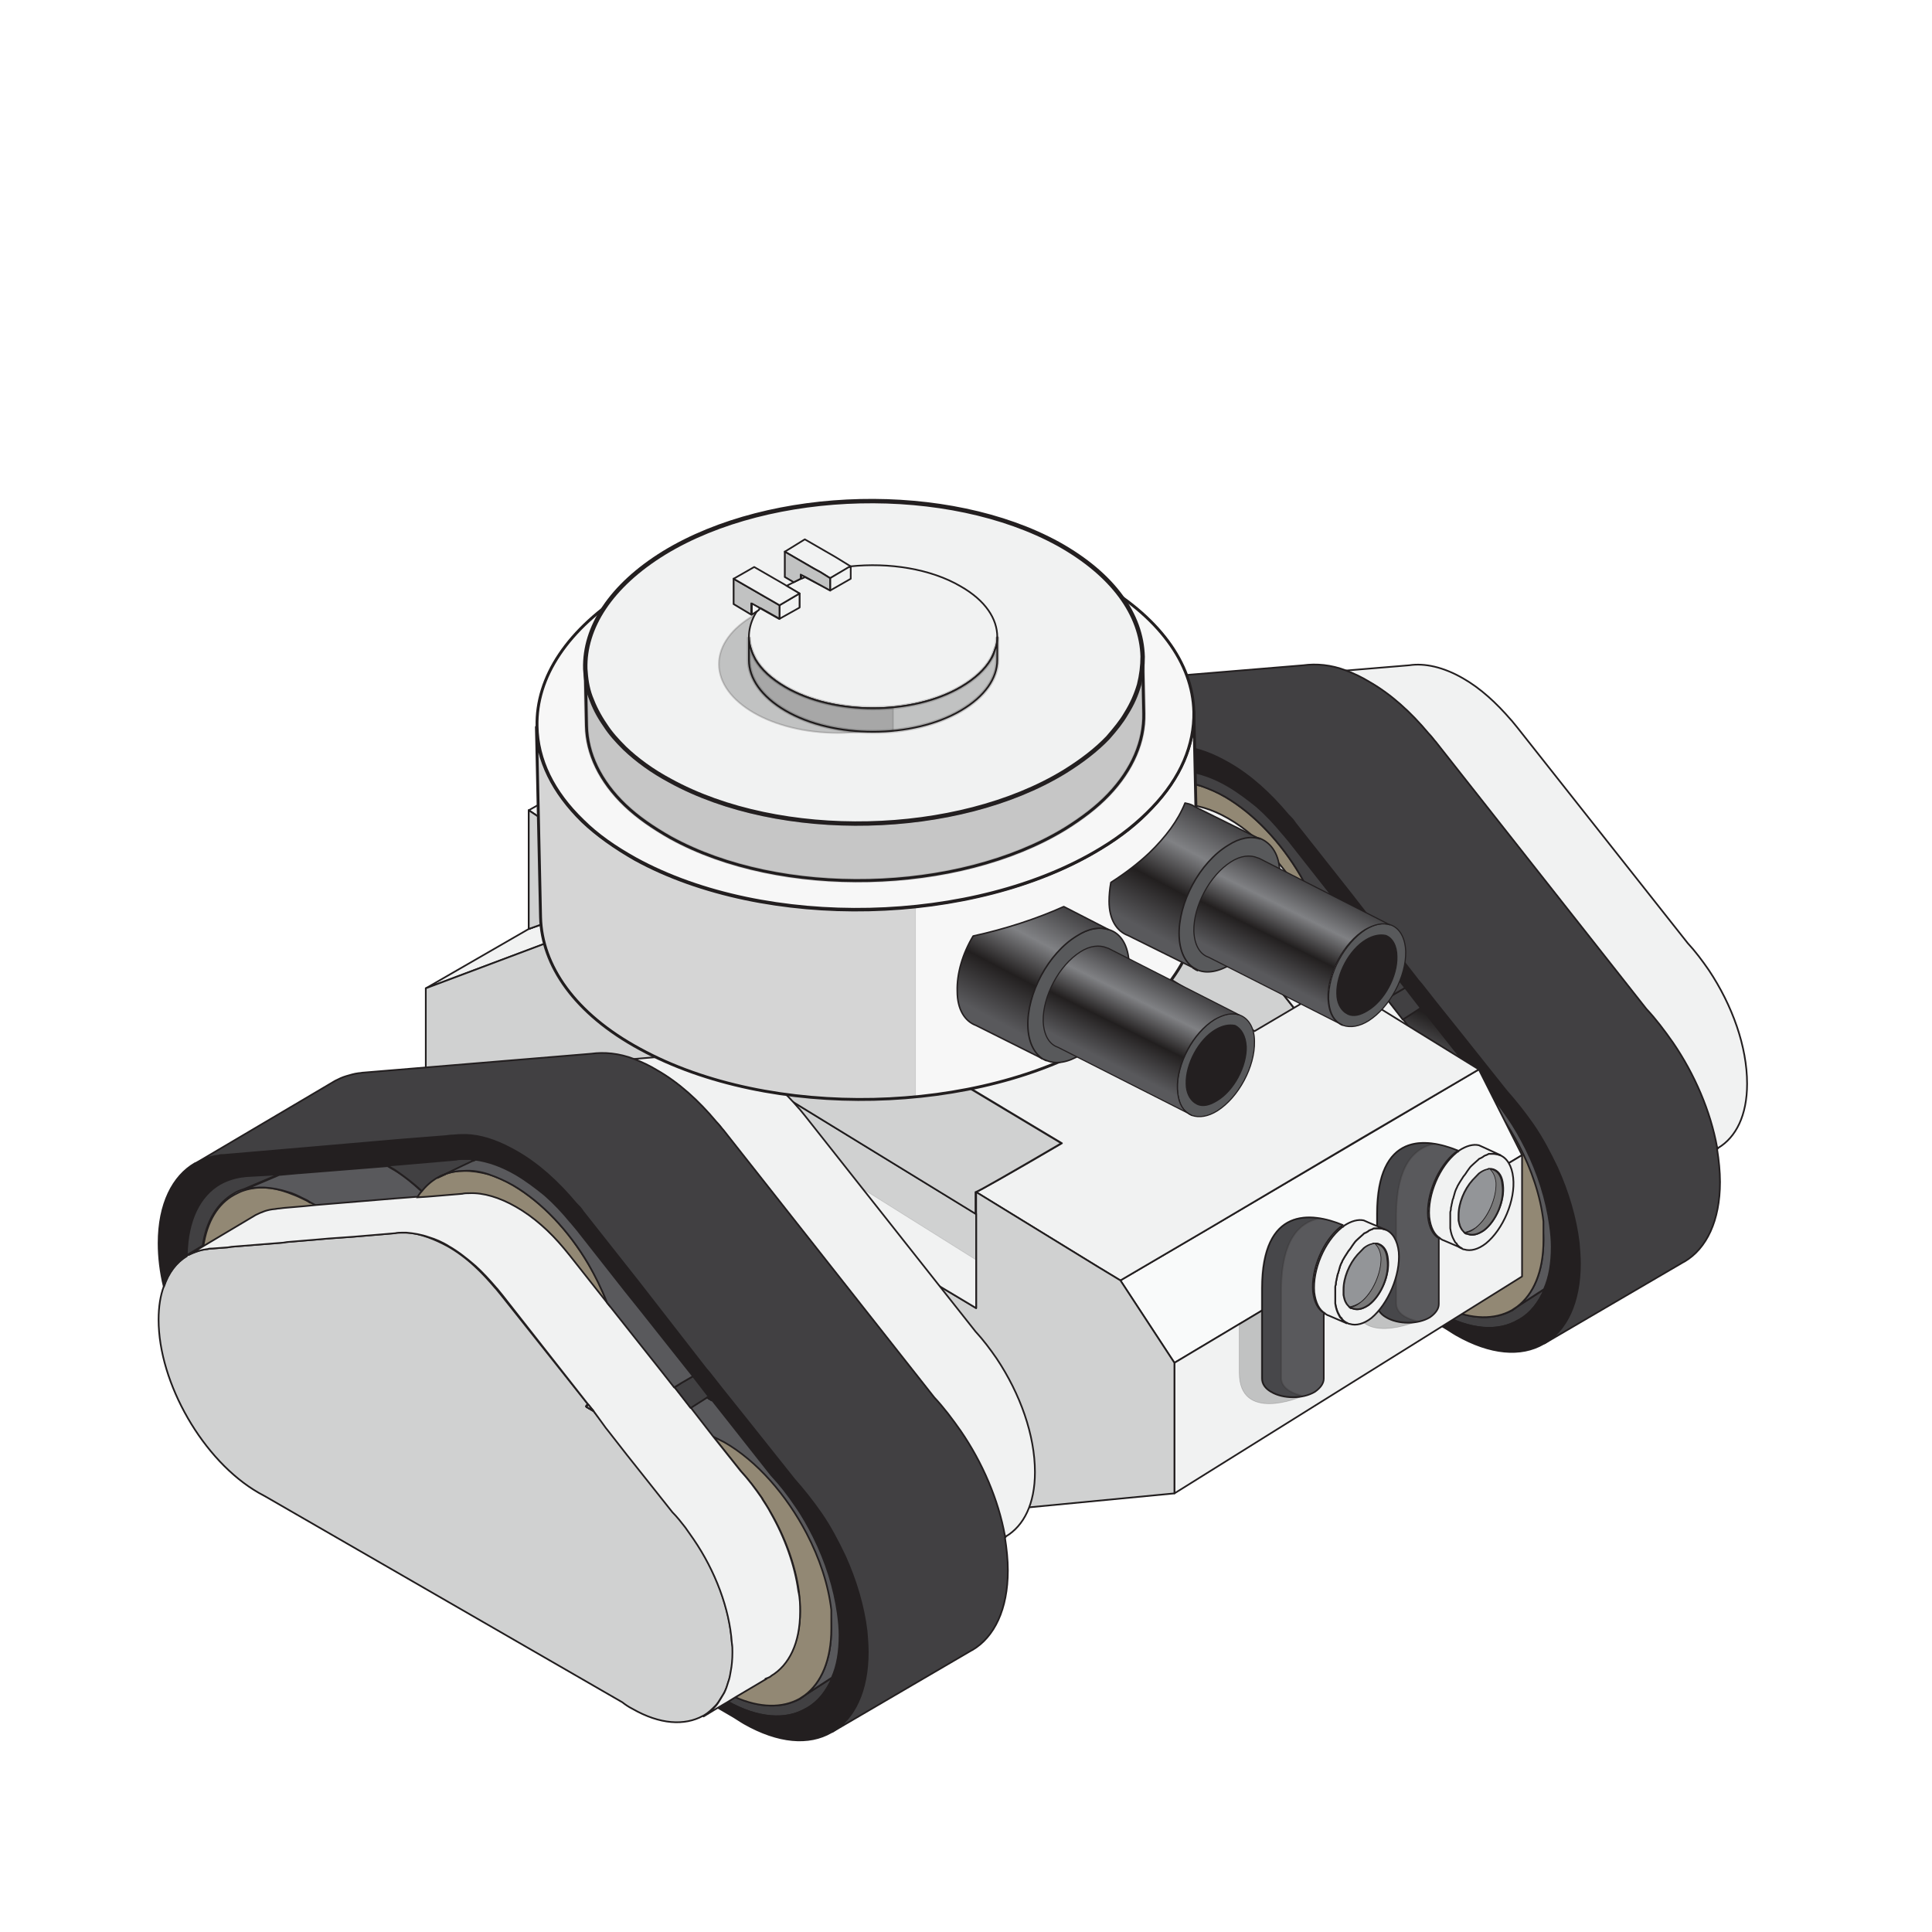 <svg width="230" height="230" viewBox="0 0 230 230" fill="none"
    xmlns="http://www.w3.org/2000/svg">

    <g clip-path="url(#)">
        <path d="M176.528 153.329L176.037 153.609C175.967 153.609 175.967 153.609 175.897 153.609C176.177 153.539 176.387 153.399 176.528 153.329Z" fill="#F1F2F2" stroke="#231F20" stroke-width="0.201" stroke-miterlimit="10" stroke-linecap="round" stroke-linejoin="round"/>
        <path d="M180.592 155.571C180.452 155.711 180.241 155.781 180.101 155.921L180.031 155.991L180.592 155.571Z" fill="#F1F2F2" stroke="#231F20" stroke-width="0.201" stroke-miterlimit="10" stroke-linecap="round" stroke-linejoin="round"/>
        <path d="M176.528 153.329L176.037 153.609C175.967 153.609 175.967 153.609 175.897 153.609C176.177 153.539 176.387 153.399 176.528 153.329Z" fill="#F1F2F2" stroke="#231F20" stroke-width="0.201" stroke-miterlimit="10" stroke-linecap="round" stroke-linejoin="round"/>
        <path d="M176.528 153.329L176.037 153.609C175.967 153.609 175.967 153.609 175.897 153.609C176.177 153.539 176.387 153.399 176.528 153.329Z" fill="#F1F2F2" stroke="#231F20" stroke-width="0.201" stroke-miterlimit="10" stroke-linecap="round" stroke-linejoin="round"/>
        <path d="M180.592 155.571C180.452 155.711 180.241 155.781 180.101 155.921L180.031 155.991L180.592 155.571Z" fill="#F1F2F2" stroke="#231F20" stroke-width="0.201" stroke-miterlimit="10" stroke-linecap="round" stroke-linejoin="round"/>
        <path d="M183.884 153.469C183.184 155.15 182.203 156.342 180.871 157.112L180.731 157.182C178.349 158.584 175.056 158.373 171.413 156.342L172.323 155.781C175.336 157.112 177.999 157.112 180.031 155.991L180.101 155.921C180.311 155.781 180.451 155.711 180.591 155.571L183.884 153.469Z" fill="#414042" stroke="#231F20" stroke-width="0.201" stroke-miterlimit="10" stroke-linecap="round" stroke-linejoin="round"/>
        <path d="M176.528 153.329L176.037 153.609C175.967 153.609 175.967 153.609 175.897 153.609C176.177 153.539 176.387 153.399 176.528 153.329Z" fill="#F1F2F2" stroke="#231F20" stroke-width="0.201" stroke-miterlimit="10" stroke-linecap="round" stroke-linejoin="round"/>
        <path d="M180.592 155.571C180.452 155.711 180.241 155.781 180.101 155.921L180.031 155.991L180.592 155.571Z" fill="#F1F2F2" stroke="#231F20" stroke-width="0.201" stroke-miterlimit="10" stroke-linecap="round" stroke-linejoin="round"/>
        <path d="M176.528 153.329L176.037 153.609C175.967 153.609 175.967 153.609 175.897 153.609C176.177 153.539 176.387 153.399 176.528 153.329Z" fill="#F1F2F2" stroke="#231F20" stroke-width="0.201" stroke-miterlimit="10" stroke-linecap="round" stroke-linejoin="round"/>
        <path d="M155.438 121.729L154.597 121.239C154.667 121.169 154.737 121.028 154.807 120.958L155.438 121.729Z" fill="#F1F2F2" stroke="#231F20" stroke-width="0.201" stroke-miterlimit="10" stroke-linecap="round" stroke-linejoin="round"/>
        <path d="M137.781 93.563L136.87 93.983C137.15 93.773 137.431 93.633 137.781 93.563Z" fill="#F1F2F2" stroke="#231F20" stroke-width="0.201" stroke-miterlimit="10" stroke-linecap="round" stroke-linejoin="round"/>
        <path d="M120.405 93.352H120.334C120.334 93.282 120.405 93.282 120.405 93.212C120.405 93.282 120.405 93.352 120.405 93.352Z" fill="#F1F2F2" stroke="#231F20" stroke-width="0.201" stroke-miterlimit="10" stroke-linecap="round" stroke-linejoin="round"/>
        <path d="M172.043 150.316C172.043 151.157 171.973 151.928 171.833 152.628C171.763 153.049 171.693 153.399 171.553 153.819C171.413 154.31 171.273 154.73 171.062 155.151C170.922 155.431 170.782 155.641 170.642 155.851C170.432 156.202 170.222 156.552 169.941 156.832C169.521 157.253 169.101 157.673 168.61 157.953L168.47 158.023C166.298 159.214 163.355 159.074 160.062 157.182C159.642 156.972 159.221 156.692 158.871 156.412L116.341 131.889C116.061 131.749 115.851 131.608 115.57 131.468C108.984 127.685 103.659 118.436 103.659 110.869C103.659 109.328 103.869 107.996 104.29 106.875C104.85 105.194 105.831 104.003 107.022 103.232C107.092 103.232 107.092 103.162 107.162 103.162C107.723 102.882 108.284 102.671 108.914 102.531C109.054 102.531 109.264 102.461 109.405 102.461C109.545 102.461 109.755 102.391 109.965 102.391L111.857 102.251L112.277 102.181L118.373 101.69L118.793 101.62L122.157 101.34L123.768 101.2L126.711 100.99L131.685 100.569C131.966 100.499 132.246 100.499 132.526 100.499C132.666 100.499 132.807 100.499 133.017 100.499C133.858 100.499 134.768 100.709 135.749 101.06C136.52 101.34 137.291 101.69 138.061 102.111C139.183 102.741 140.304 103.582 141.284 104.493C142.125 105.264 142.966 106.175 143.737 107.085L143.807 107.156C144.017 107.436 144.227 107.646 144.437 107.926L154.737 120.888C154.667 120.958 154.597 121.099 154.527 121.169L155.368 121.659L156.909 123.621L157.189 123.971L159.432 126.844L161.604 129.577L164.827 133.64C165.387 134.201 165.878 134.831 166.368 135.462C166.718 135.882 167.069 136.373 167.349 136.863C169.871 140.647 171.623 145.061 171.903 149.195C171.973 149.615 172.043 149.966 172.043 150.316Z" fill="#F1F2F2" stroke="#231F20" stroke-width="0.201" stroke-miterlimit="10" stroke-linecap="round" stroke-linejoin="round"/>
        <path opacity="0.14" d="M172.043 150.316C172.043 151.157 171.973 151.928 171.833 152.628C171.763 153.049 171.693 153.399 171.553 153.819C171.413 154.31 171.273 154.73 171.062 155.151C170.922 155.431 170.782 155.641 170.642 155.851C170.432 156.202 170.222 156.552 169.941 156.832C169.521 157.253 169.101 157.673 168.61 157.953L168.47 158.023C166.298 159.214 163.355 159.074 160.062 157.182C159.642 156.972 159.221 156.692 158.871 156.412L116.341 131.889C116.061 131.749 115.851 131.608 115.57 131.468C108.984 127.685 103.659 118.436 103.659 110.869C103.659 109.328 103.869 107.996 104.29 106.875C104.85 105.194 105.831 104.003 107.022 103.232C107.092 103.232 107.092 103.162 107.162 103.162C107.723 102.882 108.284 102.671 108.914 102.531C109.054 102.531 109.264 102.461 109.405 102.461C109.545 102.461 109.755 102.391 109.965 102.391L111.857 102.251L112.277 102.181L118.373 101.69L118.793 101.62L122.157 101.34L123.768 101.2L126.711 100.99L131.685 100.569C131.966 100.499 132.246 100.499 132.526 100.499C132.666 100.499 132.807 100.499 133.017 100.499C133.858 100.499 134.768 100.709 135.749 101.06C136.52 101.34 137.291 101.69 138.061 102.111C139.183 102.741 140.304 103.582 141.284 104.493C142.125 105.264 142.966 106.175 143.737 107.085L143.807 107.156C144.017 107.436 144.227 107.646 144.437 107.926L154.737 120.888C154.667 120.958 154.597 121.099 154.527 121.169L155.368 121.659L156.909 123.621L157.189 123.971L159.432 126.844L161.604 129.577L164.827 133.64C165.387 134.201 165.878 134.831 166.368 135.462C166.718 135.882 167.069 136.373 167.349 136.863C169.871 140.647 171.623 145.061 171.903 149.195C171.973 149.615 172.043 149.966 172.043 150.316Z" fill="black" stroke="#231F20" stroke-width="0.08" stroke-miterlimit="10"/>
        <path d="M155.438 121.729L154.597 121.239C154.667 121.169 154.737 121.028 154.807 120.958L155.438 121.729Z" fill="#F1F2F2" stroke="#231F20" stroke-width="0.201" stroke-miterlimit="10" stroke-linecap="round" stroke-linejoin="round"/>
        <path d="M188.088 150.456C188.088 155.08 186.477 158.374 183.884 159.915L183.744 159.985C181.082 161.526 177.438 161.246 173.375 158.934C172.884 158.654 172.394 158.303 171.903 158.023L170.222 157.042L171.413 156.342C175.056 158.374 178.349 158.584 180.732 157.182L180.872 157.112C182.203 156.342 183.184 155.08 183.884 153.469C184.445 152.068 184.795 150.386 184.795 148.424C184.795 147.653 184.725 146.813 184.655 145.972C184.305 142.959 183.254 139.876 181.782 136.863C181.152 135.602 180.381 134.341 179.61 133.15C178.7 131.819 177.719 130.627 176.738 129.506L172.043 123.551L169.661 120.538L169.311 120.118L167.279 117.595L161.183 109.888L159.221 107.436L153.546 100.219C153.336 99.939 153.126 99.658 152.845 99.378L152.775 99.308C151.794 98.117 150.743 97.066 149.692 96.085C148.571 95.104 147.45 94.263 146.259 93.633C144.508 92.652 142.896 92.091 141.425 91.881C141.284 91.881 141.144 91.811 140.934 91.811C140.514 91.811 140.163 91.741 139.813 91.811C139.533 91.811 139.253 91.881 139.042 91.881L131.756 92.512L130.845 92.582L120.335 93.423C120.335 93.353 120.335 93.353 120.335 93.282C120.335 93.353 120.265 93.353 120.265 93.423L117.953 93.633L114.169 93.913C113.959 93.913 113.749 93.913 113.538 93.983C112.628 94.123 111.787 94.403 111.016 94.824C108.634 96.225 107.092 99.098 107.022 103.302C105.761 104.073 104.85 105.264 104.29 106.945C103.869 105.194 103.659 103.442 103.659 101.76C103.659 97.066 105.341 93.773 108.003 92.231H108.073C108.494 92.021 108.914 91.811 109.335 91.671C109.825 91.531 110.245 91.391 110.806 91.321C111.016 91.321 111.226 91.251 111.436 91.251L120.405 90.48L132.596 89.499L137.921 89.079L138.482 89.008C138.902 88.938 139.323 88.938 139.743 88.938C141.355 88.938 143.106 89.359 144.998 90.2C145.418 90.41 145.909 90.62 146.329 90.9C148.922 92.372 151.304 94.544 153.406 97.066L153.476 97.136C153.756 97.416 153.966 97.767 154.247 98.047L160.833 106.385L168.89 116.614L168.82 116.684L169.311 117.105L170.852 119.067L173.655 122.57L173.935 122.92L179.4 129.787C180.521 130.978 181.572 132.379 182.553 133.78C183.674 135.392 184.585 137.144 185.426 138.895C186.757 141.838 187.668 144.921 188.018 147.864C188.018 148.775 188.088 149.615 188.088 150.456Z" fill="#231F20" stroke="#231F20" stroke-width="0.201" stroke-miterlimit="10" stroke-linecap="round" stroke-linejoin="round"/>
        <path d="M169.241 117.035L168.68 116.614L168.82 116.544L169.241 117.035Z" fill="#F1F2F2" stroke="#231F20" stroke-width="0.201" stroke-miterlimit="10" stroke-linecap="round" stroke-linejoin="round"/>
        <path d="M137.781 93.563L136.87 93.983C137.15 93.773 137.431 93.633 137.781 93.563Z" fill="#F1F2F2" stroke="#231F20" stroke-width="0.201" stroke-miterlimit="10" stroke-linecap="round" stroke-linejoin="round"/>
        <path d="M141.425 91.811L141.144 91.951L140.934 91.811C141.144 91.811 141.284 91.811 141.425 91.811Z" fill="#F1F2F2" stroke="#231F20" stroke-width="0.201" stroke-miterlimit="10" stroke-linecap="round" stroke-linejoin="round"/>
        <path d="M169.521 120.468L168.96 120.118L169.171 120.048L169.521 120.468Z" fill="#F1F2F2" stroke="#231F20" stroke-width="0.201" stroke-miterlimit="10" stroke-linecap="round" stroke-linejoin="round"/>
        <path d="M155.438 121.729L154.597 121.239C154.667 121.169 154.737 121.028 154.807 120.958L155.438 121.729Z" fill="#F1F2F2" stroke="#231F20" stroke-width="0.201" stroke-miterlimit="10" stroke-linecap="round" stroke-linejoin="round"/>
        <path d="M122.437 97.276L121.036 97.416L118.583 97.626L118.023 97.697C117.813 97.697 117.673 97.697 117.462 97.767C116.622 97.837 115.921 98.117 115.22 98.467L108.984 102.181C109.405 99.168 110.736 97.066 112.628 96.015C113.048 95.805 113.399 95.594 113.889 95.454C115.43 94.964 117.182 95.034 119.074 95.735C119.634 95.945 120.195 96.155 120.755 96.435C121.036 96.576 121.386 96.716 121.666 96.926C121.947 96.926 122.157 97.136 122.437 97.276Z" fill="#928874" stroke="#231F20" stroke-width="0.201" stroke-miterlimit="10"/>
        <path d="M134.978 95.595C134.768 95.805 134.628 96.085 134.488 96.295L131.755 96.505L122.437 97.276C122.156 97.136 121.946 96.996 121.666 96.856C121.386 96.646 121.035 96.505 120.755 96.365C120.195 96.085 119.634 95.805 119.074 95.665C117.112 95.034 115.36 94.964 113.889 95.384L118.023 93.633L120.335 93.423H120.405L130.915 92.582C131.055 92.652 131.125 92.722 131.265 92.792C131.405 92.862 131.615 93.002 131.755 93.072C132.806 93.703 133.927 94.614 134.978 95.595Z" fill="url(#paint0_linear_1_19911)" stroke="#231F20" stroke-width="0.201" stroke-miterlimit="10" stroke-linecap="round" stroke-linejoin="round"/>
        <path d="M117.952 93.563L113.818 95.314C113.398 95.454 112.978 95.594 112.557 95.875C110.665 96.996 109.334 99.098 108.914 102.041L107.162 103.092C107.092 103.092 107.092 103.162 107.022 103.162C107.092 99.028 108.563 96.085 111.016 94.684C111.786 94.263 112.627 93.983 113.538 93.843C113.748 93.843 113.958 93.773 114.169 93.773L117.952 93.563Z" fill="#414042" stroke="#231F20" stroke-width="0.201" stroke-miterlimit="10" stroke-linecap="round" stroke-linejoin="round"/>
        <path d="M137.781 93.563L136.87 93.983C137.15 93.773 137.431 93.633 137.781 93.563Z" fill="#F1F2F2" stroke="#231F20" stroke-width="0.201" stroke-miterlimit="10" stroke-linecap="round" stroke-linejoin="round"/>
        <path d="M184.725 148.424C184.725 150.386 184.445 152.068 183.814 153.469L180.591 155.571C182.553 154.1 183.744 151.367 183.744 147.654C183.744 146.883 183.674 146.182 183.604 145.411C183.254 142.399 182.203 139.246 180.661 136.303C178.279 131.749 174.776 127.685 170.852 125.443C170.432 125.232 170.011 124.952 169.591 124.812L166.928 121.379L168.96 120.118L169.521 120.398L171.903 123.411L176.597 129.366C177.648 130.487 178.629 131.749 179.47 133.01C180.311 134.201 181.011 135.462 181.642 136.723C183.113 139.666 184.094 142.819 184.515 145.832C184.655 146.813 184.725 147.654 184.725 148.424Z" fill="url(#paint1_linear_1_19911)" stroke="#231F20" stroke-width="0.201" stroke-miterlimit="10" stroke-linecap="round" stroke-linejoin="round"/>
        <path d="M183.744 147.653C183.744 151.367 182.553 154.099 180.591 155.571L179.961 155.991C177.929 157.112 175.266 157.112 172.253 155.781L176.037 153.539L176.527 153.259L176.597 153.189C178.699 151.927 180.031 149.265 180.031 145.551C180.031 144.781 179.961 144.01 179.89 143.239C179.47 140.156 178.279 136.863 176.597 133.921C176.247 133.36 175.967 132.8 175.616 132.309C175.616 132.239 175.546 132.239 175.546 132.169C174.776 131.048 173.935 129.927 173.024 128.946L169.731 124.812C170.151 125.022 170.572 125.232 170.992 125.443C174.916 127.685 178.419 131.749 180.801 136.303C182.343 139.246 183.394 142.399 183.744 145.411C183.744 146.182 183.744 146.953 183.744 147.653Z" fill="#928874" stroke="#231F20" stroke-width="0.201" stroke-miterlimit="10"/>
        <path d="M141.425 91.811L141.144 91.951L140.934 91.811C141.144 91.811 141.284 91.811 141.425 91.811Z" fill="#F1F2F2" stroke="#231F20" stroke-width="0.201" stroke-miterlimit="10" stroke-linecap="round" stroke-linejoin="round"/>
        <path d="M169.521 120.468L168.96 120.118L169.171 120.048L169.521 120.468Z" fill="#F1F2F2" stroke="#231F20" stroke-width="0.201" stroke-miterlimit="10" stroke-linecap="round" stroke-linejoin="round"/>
        <path d="M155.438 121.729L154.597 121.239C154.667 121.169 154.737 121.028 154.807 120.958L155.438 121.729Z" fill="#F1F2F2" stroke="#231F20" stroke-width="0.201" stroke-miterlimit="10" stroke-linecap="round" stroke-linejoin="round"/>
        <path d="M155.438 121.729L154.597 121.239C154.667 121.169 154.737 121.028 154.807 120.958L155.438 121.729Z" fill="#F1F2F2" stroke="#231F20" stroke-width="0.201" stroke-miterlimit="10" stroke-linecap="round" stroke-linejoin="round"/>
        <path d="M180.031 145.622C180.031 149.405 178.699 151.998 176.598 153.259L176.527 153.329C176.317 153.469 176.107 153.539 175.897 153.609C175.967 153.609 175.967 153.609 176.037 153.609L172.253 155.851L171.343 156.412L170.151 157.112L168.54 158.093C169.03 157.813 169.451 157.393 169.871 156.972C170.151 156.692 170.362 156.342 170.572 155.991C170.712 155.781 170.852 155.501 170.992 155.291C171.202 154.87 171.343 154.45 171.483 153.959C171.623 153.609 171.693 153.189 171.763 152.768C171.903 152.068 171.973 151.297 171.973 150.456C171.973 150.106 171.973 149.685 171.903 149.335C171.623 145.271 169.941 140.787 167.349 137.003C166.999 136.513 166.718 136.093 166.368 135.602C165.877 134.972 165.387 134.341 164.826 133.78L161.603 129.717L159.431 126.984L157.189 124.111L156.909 123.761L155.438 121.729L154.807 120.958L144.577 107.926C144.367 107.646 144.157 107.436 143.947 107.155L143.877 107.085C143.106 106.175 142.265 105.264 141.425 104.493C140.374 103.582 139.323 102.741 138.201 102.111C137.431 101.62 136.59 101.27 135.889 101.06C134.908 100.709 133.998 100.569 133.157 100.499C133.017 100.499 132.806 100.499 132.666 100.499C132.386 100.499 132.106 100.499 131.826 100.569L126.851 100.99L123.908 101.2L122.297 101.34L118.933 101.62L118.513 101.69L112.347 102.181L111.927 102.251L110.035 102.391C109.825 102.391 109.685 102.391 109.475 102.461C109.334 102.461 109.124 102.531 108.984 102.531C108.353 102.671 107.793 102.881 107.232 103.162L108.984 102.111L115.22 98.397C115.921 98.047 116.621 97.767 117.462 97.697C117.602 97.697 117.812 97.626 118.023 97.626L118.583 97.556L121.035 97.346L122.437 97.206L131.755 96.435L134.488 96.225L135.609 96.155L139.813 95.805C140.093 95.735 140.374 95.735 140.654 95.735C142.335 95.665 144.157 96.225 146.189 97.346C148.291 98.537 150.183 100.289 151.934 102.321L152.004 102.391C152.215 102.671 152.425 102.881 152.635 103.162L157.119 108.837L163.565 116.965L165.107 118.927L166.999 121.309L169.661 124.742L172.954 128.876C173.865 129.857 174.706 130.978 175.476 132.099C175.476 132.169 175.547 132.169 175.547 132.239C175.897 132.8 176.247 133.29 176.527 133.851C178.209 136.793 179.4 140.086 179.821 143.169C180.031 144.08 180.031 144.851 180.031 145.622Z" fill="#F1F2F2" stroke="#231F20" stroke-width="0.201" stroke-miterlimit="10" stroke-linecap="round" stroke-linejoin="round"/>
        <path d="M155.438 121.729L154.597 121.239C154.667 121.169 154.737 121.028 154.807 120.958L155.438 121.729Z" fill="#F1F2F2" stroke="#231F20" stroke-width="0.201" stroke-miterlimit="10" stroke-linecap="round" stroke-linejoin="round"/>
        <path d="M169.241 117.035L168.68 116.614L168.82 116.544L169.241 117.035Z" fill="#F1F2F2" stroke="#231F20" stroke-width="0.201" stroke-miterlimit="10" stroke-linecap="round" stroke-linejoin="round"/>
        <path d="M137.781 93.563L136.87 93.983C137.15 93.773 137.431 93.633 137.781 93.563Z" fill="#F1F2F2" stroke="#231F20" stroke-width="0.201" stroke-miterlimit="10" stroke-linecap="round" stroke-linejoin="round"/>
        <path d="M141.425 91.811L141.144 91.951L140.934 91.811C141.144 91.811 141.284 91.811 141.425 91.811Z" fill="#F1F2F2" stroke="#231F20" stroke-width="0.201" stroke-miterlimit="10" stroke-linecap="round" stroke-linejoin="round"/>
        <path d="M169.521 120.468L168.96 120.118L169.171 120.048L169.521 120.468Z" fill="#F1F2F2" stroke="#231F20" stroke-width="0.201" stroke-miterlimit="10" stroke-linecap="round" stroke-linejoin="round"/>
        <path d="M141.425 91.811L141.144 91.951L140.934 91.811C141.144 91.811 141.284 91.811 141.425 91.811Z" fill="#F1F2F2" stroke="#231F20" stroke-width="0.201" stroke-miterlimit="10" stroke-linecap="round" stroke-linejoin="round"/>
        <path d="M169.521 120.468L168.96 120.118L169.171 120.048L169.521 120.468Z" fill="#F1F2F2" stroke="#231F20" stroke-width="0.201" stroke-miterlimit="10" stroke-linecap="round" stroke-linejoin="round"/>
        <path d="M169.241 117.035L168.68 116.614L168.82 116.544L169.241 117.035Z" fill="#F1F2F2" stroke="#231F20" stroke-width="0.201" stroke-miterlimit="10" stroke-linecap="round" stroke-linejoin="round"/>
        <path d="M207.987 129.016C207.987 132.799 206.656 135.392 204.554 136.653L204.484 136.723L204.344 136.583C203.573 132.309 201.682 127.965 199.089 124.111C198.108 122.71 197.057 121.379 195.936 120.118L170.853 88.308C170.642 87.957 170.362 87.677 170.082 87.397L170.012 87.327C167.91 84.804 165.528 82.632 162.935 81.161C161.954 80.6 161.043 80.18 160.203 79.83L167.77 79.199C169.591 78.919 171.834 79.409 174.146 80.741C176.248 81.932 178.139 83.683 179.891 85.715L179.961 85.785C180.171 86.066 180.382 86.276 180.592 86.556L200.911 112.27C201.822 113.251 202.662 114.372 203.433 115.493C206.236 119.697 207.987 124.602 207.987 129.016Z" fill="#F1F2F2" stroke="#231F20" stroke-width="0.201" stroke-miterlimit="10" stroke-linecap="round" stroke-linejoin="round"/>
        <path d="M204.484 136.723L204.414 136.793C204.414 136.723 204.414 136.653 204.414 136.583L204.484 136.723Z" fill="#F1F2F2" stroke="#231F20" stroke-width="0.201" stroke-miterlimit="10" stroke-linecap="round" stroke-linejoin="round"/>
        <path d="M169.241 117.035L168.68 116.614L168.82 116.544L169.241 117.035Z" fill="#F1F2F2" stroke="#231F20" stroke-width="0.201" stroke-miterlimit="10" stroke-linecap="round" stroke-linejoin="round"/>
        <path d="M141.144 91.951L139.953 92.512L137.781 93.563C137.431 93.703 137.15 93.843 136.87 93.983C136.169 94.403 135.539 94.894 135.048 95.595C133.997 94.614 132.876 93.773 131.755 93.002C131.615 92.932 131.405 92.792 131.265 92.722C131.125 92.652 131.055 92.582 130.915 92.512L131.825 92.442L139.112 91.811C139.393 91.741 139.603 91.741 139.883 91.741C140.233 91.741 140.654 91.741 141.004 91.741L141.144 91.951Z" fill="#414042" stroke="#231F20" stroke-width="0.201" stroke-miterlimit="10" stroke-linecap="round" stroke-linejoin="round"/>
        <path d="M157.049 108.837L152.565 103.162C152.355 102.881 152.145 102.671 151.935 102.391V102.391C150.253 100.359 148.291 98.608 146.189 97.416C144.227 96.295 142.336 95.735 140.654 95.805C140.374 95.805 140.094 95.805 139.813 95.875L135.609 96.225L134.488 96.295C134.628 96.015 134.769 95.805 134.979 95.595C135.469 94.964 136.1 94.403 136.8 93.983L137.711 93.563C138.412 93.282 139.183 93.142 140.023 93.142C140.934 93.142 141.915 93.282 142.966 93.563C143.877 93.843 144.858 94.263 145.909 94.894C149.342 96.926 152.495 100.289 154.807 104.213C155.718 105.684 156.419 107.226 157.049 108.837Z" fill="#928874" stroke="#231F20" stroke-width="0.201" stroke-miterlimit="10"/>
        <path d="M137.781 93.563L136.87 93.983C137.15 93.773 137.431 93.633 137.781 93.563Z" fill="#F1F2F2" stroke="#231F20" stroke-width="0.201" stroke-miterlimit="10" stroke-linecap="round" stroke-linejoin="round"/>
        <path d="M141.425 91.811L141.144 91.951L140.934 91.811C141.144 91.811 141.284 91.811 141.425 91.811Z" fill="#F1F2F2" stroke="#231F20" stroke-width="0.201" stroke-miterlimit="10" stroke-linecap="round" stroke-linejoin="round"/>
        <path d="M169.171 120.048L168.961 120.118L166.999 121.379L165.107 118.926L165.948 118.366L167.279 117.595L169.171 120.048Z" fill="#414042" stroke="#231F20" stroke-width="0.201" stroke-miterlimit="10" stroke-linecap="round" stroke-linejoin="round"/>
        <path d="M169.521 120.468L168.96 120.118L169.171 120.048L169.521 120.468Z" fill="#F1F2F2" stroke="#231F20" stroke-width="0.201" stroke-miterlimit="10" stroke-linecap="round" stroke-linejoin="round"/>
        <path d="M167.279 117.595L165.948 118.366L165.037 118.926L163.496 116.965L157.05 108.837C156.419 107.226 155.648 105.684 154.807 104.213C152.495 100.289 149.342 96.926 145.909 94.894C144.928 94.333 143.947 93.913 142.966 93.563C141.915 93.212 140.934 93.072 140.024 93.142C139.183 93.142 138.412 93.282 137.711 93.563L139.883 92.512L141.075 91.951L141.355 91.811C142.896 92.021 144.508 92.582 146.189 93.563C147.381 94.263 148.502 95.104 149.623 96.015C150.744 96.996 151.725 98.047 152.705 99.238L152.776 99.308C152.986 99.588 153.266 99.869 153.476 100.149L159.152 107.366L161.113 109.818L167.279 117.595Z" fill="url(#paint2_linear_1_19911)" stroke="#231F20" stroke-width="0.201" stroke-miterlimit="10" stroke-linecap="round" stroke-linejoin="round"/>
        <path d="M141.425 91.811L141.144 91.951L140.934 91.811C141.144 91.811 141.284 91.811 141.425 91.811Z" fill="#F1F2F2" stroke="#231F20" stroke-width="0.201" stroke-miterlimit="10" stroke-linecap="round" stroke-linejoin="round"/>
        <path d="M169.241 117.035L168.68 116.614L168.82 116.544L169.241 117.035Z" fill="#F1F2F2" stroke="#231F20" stroke-width="0.201" stroke-miterlimit="10" stroke-linecap="round" stroke-linejoin="round"/>
        <path d="M204.484 136.723L204.414 136.793C204.414 136.723 204.414 136.653 204.414 136.583L204.484 136.723Z" fill="#F1F2F2" stroke="#231F20" stroke-width="0.201" stroke-miterlimit="10" stroke-linecap="round" stroke-linejoin="round"/>
        <path d="M204.764 140.717C204.764 145.341 203.152 148.634 200.56 150.176L200.42 150.246L183.884 159.915C186.477 158.374 188.088 155.08 188.088 150.456C188.088 149.615 188.018 148.774 187.948 147.934C187.598 144.991 186.687 141.908 185.356 138.965C184.515 137.214 183.604 135.462 182.483 133.85C181.502 132.449 180.451 131.118 179.33 129.857L173.865 122.99L173.585 122.64L170.782 119.137L169.241 117.175L168.82 116.684L160.763 106.315L154.177 97.977C153.966 97.626 153.686 97.346 153.406 97.066L153.336 96.996C151.234 94.474 148.852 92.302 146.259 90.83C145.769 90.55 145.348 90.34 144.928 90.129C143.036 89.219 141.284 88.798 139.673 88.868C139.253 88.868 138.832 88.938 138.412 88.938L137.851 89.008L132.526 89.429L120.405 90.48L111.436 91.251C111.226 91.251 111.016 91.251 110.806 91.321C110.315 91.391 109.825 91.461 109.334 91.671C108.914 91.811 108.494 92.021 108.073 92.231L124.679 82.422C125.099 82.212 125.52 82.002 126.01 81.862C126.501 81.722 126.921 81.581 127.481 81.511C127.692 81.511 127.902 81.441 128.112 81.441L155.157 79.199C156.699 78.989 158.451 79.129 160.272 79.83C161.183 80.18 162.094 80.6 163.005 81.161C165.597 82.632 167.979 84.804 170.081 87.327L170.152 87.397C170.432 87.677 170.642 88.028 170.922 88.308L196.006 120.118C197.127 121.309 198.178 122.71 199.159 124.111C201.751 127.895 203.643 132.309 204.414 136.583C204.414 136.653 204.414 136.723 204.414 136.793C204.624 138.124 204.764 139.456 204.764 140.717Z" fill="#414042" stroke="#231F20" stroke-width="0.201" stroke-miterlimit="10" stroke-linecap="round" stroke-linejoin="round"/>
    </g>
    <defs>
        <linearGradient id="paint0_linear_1_19911" x1="113.864" y1="94.891" x2="135.002" y2="94.891" gradientUnits="userSpaceOnUse">
            <stop stop-color="#58595B"/>
            <stop offset="1"/>
        </linearGradient>
        <linearGradient id="paint1_linear_1_19911" x1="166.975" y1="137.864" x2="184.739" y2="137.864" gradientUnits="userSpaceOnUse">
            <stop stop-color="#58595B"/>
            <stop offset="1"/>
        </linearGradient>
        <linearGradient id="paint2_linear_1_19911" x1="137.753" y1="105.395" x2="167.244" y2="105.395" gradientUnits="userSpaceOnUse">
            <stop stop-color="#58595B"/>
            <stop offset="1"/>
        </linearGradient>
        <clipPath id="">
            <rect width="104.538" height="81.977" fill="white" transform="translate(103.589 79.059)"/>
        </clipPath>
    </defs>


    <g clip-path="url(#)">
        <path d="M181.197 137.515L139.812 162.242L133.381 152.43L143.822 146.307L162.207 135.474L176.052 127.311L181.197 137.515Z" fill="#F9FAFA" stroke="#231F20" stroke-width="0.201" stroke-miterlimit="10" stroke-linecap="round" stroke-linejoin="round"/>
        <path d="M181.197 137.516V151.959L139.812 177.785V162.242L181.197 137.516Z" fill="#F1F2F2" stroke="#231F20" stroke-width="0.201" stroke-miterlimit="10" stroke-linecap="round" stroke-linejoin="round"/>
        <path d="M176.052 127.311L162.131 135.474L143.822 146.307L133.381 152.43L130.658 150.782L116.207 141.911C116.358 141.911 120.519 139.556 126.421 136.102L101.832 121.345L89.878 114.123L84.658 117.184L80.043 119.932L66.575 111.689L77.168 105.645L76.941 105.488L72.779 102.976L62.944 96.461L82.993 85.157L92.904 91.751L93.207 91.986L96.46 94.106L109.398 86.57L119.309 92.614L122.941 94.812L113.256 100.464L123.092 106.509L125.135 107.764L149.345 122.758C152.825 120.717 156.23 118.676 159.256 116.949L176.052 127.311Z" fill="#F1F2F2" stroke="#231F20" stroke-width="0.201" stroke-miterlimit="10" stroke-linecap="round" stroke-linejoin="round"/>
        <path d="M77.168 105.645L66.576 111.69L50.688 117.655L62.944 110.591L76.941 105.567L77.168 105.645Z" fill="#F1F2F2" stroke="#231F20" stroke-width="0.201" stroke-miterlimit="10" stroke-linecap="round" stroke-linejoin="round"/>
        <path d="M109.398 86.57L96.46 94.106L93.207 91.987L109.398 86.57Z" fill="#F1F2F2" stroke="#231F20" stroke-width="0.201" stroke-miterlimit="10" stroke-linecap="round" stroke-linejoin="round"/>
        <path d="M76.941 105.567L62.944 110.591V96.461L72.779 103.055L76.941 105.567Z" fill="#F1F2F2" stroke="#231F20" stroke-width="0.201" stroke-miterlimit="10" stroke-linecap="round" stroke-linejoin="round"/>
        <path d="M139.812 162.242V177.785L99.714 181.631L50.688 137.515V117.655L66.576 111.689L80.043 119.932V134.061L80.118 134.14L116.207 155.727V141.911L130.658 150.782L133.382 152.43L139.812 162.242Z" fill="#F1F2F2" stroke="#231F20" stroke-width="0.201" stroke-miterlimit="10" stroke-linecap="round" stroke-linejoin="round"/>
        <path opacity="0.14" d="M139.812 162.242V177.785L99.714 181.631L50.688 137.515V117.655L66.576 111.689L80.043 119.932V134.061L80.118 134.14L116.207 155.727V141.911L130.658 150.782L133.382 152.43L139.812 162.242Z" fill="black" stroke="#231F20" stroke-width="0.08" stroke-miterlimit="10"/>
        <path d="M76.941 105.567L62.944 110.591V96.461L72.779 103.055L76.941 105.567Z" fill="#F1F2F2" stroke="#231F20" stroke-width="0.201" stroke-miterlimit="10" stroke-linecap="round" stroke-linejoin="round"/>
        <path opacity="0.14" d="M76.941 105.567L62.944 110.591V96.461L72.779 103.055L76.941 105.567Z" fill="black" stroke="#231F20" stroke-width="0.08" stroke-miterlimit="10"/>
        <path d="M116.207 144.502V155.727L80.118 134.14L89.878 128.41L116.207 144.502Z" fill="#F1F2F2" stroke="#231F20" stroke-width="0.201" stroke-miterlimit="10" stroke-linecap="round" stroke-linejoin="round"/>
        <path d="M89.878 114.201V128.41L80.118 134.14L80.043 134.061V119.932L84.658 117.184L89.878 114.201Z" fill="#F1F2F2" stroke="#231F20" stroke-width="0.201" stroke-miterlimit="10" stroke-linecap="round" stroke-linejoin="round"/>
        <path d="M126.346 136.102C120.444 139.556 116.359 141.911 116.132 141.911V144.502L89.878 128.41V114.201L101.832 121.423L126.346 136.102Z" fill="#F1F2F2" stroke="#231F20" stroke-width="0.201" stroke-miterlimit="10" stroke-linecap="round" stroke-linejoin="round"/>
        <path d="M123.017 94.891V106.509L113.181 100.464L122.865 94.812L123.017 94.891Z" fill="#F1F2F2" stroke="#231F20" stroke-width="0.201" stroke-miterlimit="10" stroke-linecap="round" stroke-linejoin="round"/>
        <path d="M123.017 94.734V94.891L122.865 94.812L123.017 94.734Z" fill="#F1F2F2" stroke="#231F20" stroke-width="0.201" stroke-miterlimit="10" stroke-linecap="round" stroke-linejoin="round"/>
        <path opacity="0.14" d="M89.878 114.201L85.641 130.843L116.207 149.997V141.911L126.345 136.102L89.878 114.201Z" fill="black" stroke="#231F20" stroke-width="0.08" stroke-miterlimit="10"/>
        <path opacity="0.2" d="M154.793 166.324C154.793 166.324 147.53 169.386 147.53 163.42C147.53 157.532 147.53 157.611 147.53 157.611L151.994 154.942L154.793 166.324Z" fill="black" stroke="#231F20" stroke-width="0.08" stroke-miterlimit="10"/>
        <path opacity="0.2" d="M168.714 157.297C168.714 157.297 161.224 160.515 161.224 154.55C161.224 148.584 161.224 149.447 161.224 149.447L166.293 146.386L168.714 157.297Z" fill="black" stroke="#231F20" stroke-width="0.08" stroke-miterlimit="10"/>
        <path d="M173.556 136.966C173.481 136.966 173.481 137.045 173.405 137.123C173.329 137.123 173.329 137.202 173.254 137.202C171.211 138.85 169.773 142.225 170 144.894C170.152 146.15 170.606 147.014 171.287 147.406V155.256C171.287 155.806 170.908 156.355 170.227 156.826C168.79 157.69 166.444 157.69 165.007 156.826C164.326 156.434 163.948 155.884 163.948 155.256V144.502C163.948 134.768 169.698 135.396 173.556 136.966Z" fill="url(#paint0_linear_1_19911)" stroke="#231F20" stroke-width="0.19" stroke-miterlimit="10" stroke-linecap="round" stroke-linejoin="round"/>
        <path opacity="0.2" d="M167.277 156.748C167.655 156.983 168.185 157.14 168.714 157.297C167.428 157.533 165.99 157.376 164.931 156.748C164.25 156.355 163.872 155.806 163.872 155.178V144.502C163.948 136.966 167.428 135.632 170.757 136.181C168.336 136.652 166.293 138.771 166.217 144.502V155.178C166.217 155.806 166.596 156.355 167.277 156.748Z" fill="black" stroke="#231F20" stroke-width="0.201" stroke-miterlimit="10"/>
        <path d="M180.139 140.184C179.987 138.771 179.382 137.83 178.55 137.516C178.323 137.437 178.02 137.359 177.793 137.359C177.717 137.359 177.717 137.359 177.642 137.359C177.566 137.359 177.566 137.359 177.491 137.359C177.415 137.359 177.339 137.359 177.339 137.359C177.264 137.359 177.264 137.359 177.188 137.359C177.112 137.359 177.112 137.359 177.037 137.437C176.81 137.516 176.583 137.594 176.431 137.751C176.356 137.751 176.356 137.83 176.28 137.83C176.204 137.83 176.204 137.908 176.129 137.908C176.053 137.908 175.977 137.987 175.977 137.987L175.902 138.065C175.75 138.222 175.523 138.379 175.372 138.536C175.221 138.693 174.994 138.85 174.842 139.085C174.767 139.164 174.691 139.321 174.616 139.399C174.464 139.635 174.313 139.87 174.162 140.027C174.01 140.263 173.859 140.498 173.708 140.734C173.632 140.891 173.556 140.969 173.481 141.126C173.405 141.205 173.405 141.362 173.329 141.44C173.178 141.754 173.102 141.99 173.027 142.304C173.027 142.382 172.951 142.461 172.951 142.618L172.875 142.775C172.875 142.853 172.8 143.01 172.8 143.089C172.8 143.246 172.724 143.324 172.724 143.481C172.724 143.56 172.648 143.717 172.648 143.874V143.952C172.648 144.109 172.573 144.188 172.573 144.345C172.573 144.502 172.573 144.58 172.573 144.737C172.573 144.894 172.573 144.973 172.573 145.13V145.208C172.573 145.287 172.573 145.287 172.573 145.365C172.573 145.444 172.573 145.522 172.573 145.601C172.573 145.679 172.573 145.758 172.573 145.915C172.573 145.993 172.573 146.072 172.573 146.229C172.648 146.778 172.8 147.249 173.027 147.642C173.102 147.799 173.178 147.956 173.329 148.034C173.329 148.113 173.405 148.113 173.405 148.191C173.481 148.27 173.632 148.427 173.783 148.505C173.783 148.505 173.859 148.584 173.935 148.584C174.086 148.662 174.162 148.741 174.313 148.741C175.069 148.976 175.977 148.741 176.885 148.034C178.928 146.386 180.441 142.853 180.139 140.184ZM176.658 146.464C175.977 146.935 175.372 147.092 174.842 146.935C174.767 146.935 174.691 146.857 174.54 146.857C174.464 146.857 174.389 146.778 174.313 146.7C174.162 146.543 174.01 146.386 173.935 146.229C173.783 145.993 173.708 145.679 173.632 145.287C173.632 145.208 173.632 145.13 173.632 145.13C173.632 144.973 173.632 144.816 173.632 144.659C173.632 143.246 174.313 141.597 175.296 140.498C175.523 140.263 175.75 140.027 175.977 139.792C175.977 139.792 175.977 139.792 176.053 139.713C176.356 139.478 176.658 139.321 176.961 139.242C177.037 139.242 177.188 139.164 177.264 139.164C177.491 139.164 177.717 139.164 177.869 139.242C178.474 139.478 178.852 140.106 178.928 141.048C179.155 142.932 178.096 145.365 176.658 146.464Z" fill="#F1F2F2" stroke="#231F20" stroke-width="0.201" stroke-miterlimit="10" stroke-linecap="round" stroke-linejoin="round"/>
        <path d="M176.658 146.464C175.977 146.935 175.372 147.092 174.842 146.935C174.766 146.935 174.691 146.857 174.539 146.857C174.464 146.857 174.388 146.778 174.312 146.7C174.691 146.7 175.145 146.543 175.599 146.15C177.036 145.051 178.095 142.696 177.944 140.812C177.868 140.027 177.641 139.478 177.188 139.164C177.414 139.164 177.641 139.164 177.793 139.242C178.398 139.478 178.776 140.106 178.852 141.048C179.155 142.932 178.095 145.365 176.658 146.464Z" fill="#797979" stroke="#231F20" stroke-width="0.201" stroke-miterlimit="10" stroke-linecap="round" stroke-linejoin="round"/>
        <path d="M175.675 146.15C175.221 146.464 174.767 146.621 174.388 146.7C174.237 146.543 174.086 146.386 174.01 146.229C173.859 145.993 173.783 145.679 173.708 145.287C173.708 145.208 173.708 145.13 173.708 145.13C173.708 144.973 173.708 144.816 173.708 144.659C173.708 143.246 174.388 141.597 175.372 140.498C175.599 140.263 175.826 140.027 176.053 139.792C176.053 139.792 176.053 139.792 176.129 139.713C176.431 139.478 176.734 139.321 177.036 139.242C177.112 139.242 177.263 139.164 177.339 139.164C177.717 139.478 178.02 140.027 178.096 140.812C178.171 142.618 177.112 145.051 175.675 146.15Z" fill="#939598" stroke="#231F20" stroke-width="0.08" stroke-miterlimit="10"/>
        <path d="M178.626 137.516C178.399 137.437 178.096 137.359 177.869 137.359C177.793 137.359 177.793 137.359 177.718 137.359C177.642 137.359 177.642 137.359 177.566 137.359C177.491 137.359 177.415 137.359 177.415 137.359C177.339 137.359 177.339 137.359 177.264 137.359C177.188 137.359 177.188 137.359 177.112 137.437C176.886 137.516 176.659 137.594 176.507 137.751C176.432 137.751 176.432 137.829 176.356 137.829C176.28 137.829 176.28 137.908 176.205 137.908C176.129 137.908 176.053 137.986 176.053 137.986L175.978 138.065C175.826 138.222 175.599 138.379 175.448 138.536C175.297 138.693 175.07 138.85 174.918 139.085C174.843 139.164 174.767 139.321 174.691 139.399C174.54 139.635 174.389 139.87 174.237 140.027C174.086 140.263 173.935 140.498 173.784 140.734C173.708 140.891 173.632 140.969 173.557 141.126C173.481 141.205 173.481 141.362 173.405 141.44C173.254 141.754 173.178 141.99 173.103 142.304C173.103 142.382 173.027 142.461 173.027 142.618L172.951 142.775C172.951 142.853 172.876 143.01 172.876 143.089C172.876 143.246 172.8 143.324 172.8 143.481C172.8 143.56 172.724 143.717 172.724 143.874V143.952C172.724 144.109 172.649 144.188 172.649 144.345C172.649 144.502 172.649 144.58 172.649 144.737C172.649 144.894 172.649 144.973 172.649 145.13V145.208C172.649 145.287 172.649 145.287 172.649 145.365C172.649 145.444 172.649 145.522 172.649 145.601C172.649 145.679 172.649 145.758 172.649 145.915C172.649 145.993 172.649 146.072 172.649 146.229C172.724 146.778 172.876 147.249 173.103 147.642C173.178 147.799 173.254 147.956 173.405 148.034C173.405 148.113 173.481 148.113 173.481 148.191C173.557 148.27 173.708 148.427 173.859 148.505C173.859 148.505 173.935 148.584 174.011 148.584L171.816 147.642C171.741 147.642 171.665 147.563 171.514 147.485C171.514 147.485 171.438 147.485 171.438 147.406C170.757 147.014 170.303 146.15 170.152 144.894C169.925 142.225 171.363 138.85 173.405 137.202C173.481 137.123 173.481 137.123 173.557 137.123C173.632 137.045 173.632 137.045 173.708 136.966C174.54 136.417 175.372 136.181 176.053 136.338L176.583 136.574L178.626 137.516Z" fill="#F1F2F2" stroke="#231F20" stroke-width="0.201" stroke-miterlimit="10" stroke-linecap="round" stroke-linejoin="round"/>
        <path d="M159.862 145.836C159.786 145.836 159.786 145.915 159.711 145.993C159.635 145.993 159.635 146.072 159.559 146.072C157.517 147.72 156.079 151.096 156.306 153.765C156.457 155.021 156.911 155.884 157.592 156.277V164.126C157.592 164.676 157.214 165.225 156.533 165.696C155.096 166.56 152.75 166.56 151.313 165.696C150.632 165.304 150.253 164.754 150.253 164.126V153.372C150.253 143.638 156.079 144.266 159.862 145.836Z" fill="url(#paint1_linear_1_19911)" stroke="#231F20" stroke-width="0.19" stroke-miterlimit="10" stroke-linecap="round" stroke-linejoin="round"/>
        <path opacity="0.2" d="M153.582 165.618C153.961 165.854 154.49 166.011 155.02 166.168C153.734 166.403 152.296 166.246 151.237 165.618C150.556 165.226 150.178 164.676 150.178 164.048V153.372C150.253 145.836 153.734 144.502 157.063 145.051C154.642 145.522 152.599 147.642 152.523 153.372V164.048C152.523 164.676 152.901 165.226 153.582 165.618Z" fill="black" stroke="#231F20" stroke-width="0.201" stroke-miterlimit="10"/>
        <path d="M166.52 149.055C166.369 147.642 165.763 146.7 164.931 146.386C164.704 146.307 164.401 146.229 164.174 146.229C164.099 146.229 164.099 146.229 164.023 146.229C163.948 146.229 163.948 146.229 163.872 146.229C163.796 146.229 163.721 146.229 163.721 146.229C163.645 146.229 163.645 146.229 163.569 146.229C163.494 146.229 163.494 146.229 163.418 146.307C163.191 146.386 162.964 146.464 162.813 146.621C162.737 146.621 162.737 146.7 162.661 146.7C162.586 146.7 162.586 146.778 162.51 146.778C162.434 146.778 162.359 146.857 162.359 146.857L162.283 146.935C162.132 147.092 161.905 147.249 161.753 147.406C161.602 147.563 161.375 147.72 161.224 147.956C161.148 148.034 161.073 148.191 160.997 148.27C160.846 148.505 160.694 148.741 160.543 148.898C160.392 149.133 160.24 149.369 160.089 149.604C160.013 149.761 159.938 149.84 159.862 149.997C159.786 150.075 159.786 150.232 159.711 150.311C159.559 150.625 159.484 150.86 159.408 151.174C159.408 151.253 159.332 151.331 159.332 151.488L159.257 151.645C159.257 151.724 159.181 151.881 159.181 151.959C159.181 152.116 159.105 152.195 159.105 152.352C159.105 152.43 159.03 152.587 159.03 152.744V152.823C159.03 152.98 158.954 153.058 158.954 153.215C158.954 153.372 158.954 153.451 158.954 153.608C158.954 153.765 158.954 153.843 158.954 154V154.079C158.954 154.157 158.954 154.157 158.954 154.236C158.954 154.314 158.954 154.393 158.954 154.471C158.954 154.55 158.954 154.628 158.954 154.785C158.954 154.864 158.954 154.942 158.954 155.099C159.03 155.649 159.181 156.12 159.408 156.512C159.484 156.669 159.559 156.826 159.711 156.905C159.711 156.983 159.786 156.983 159.786 157.062C159.862 157.14 160.013 157.297 160.165 157.376C160.165 157.376 160.24 157.454 160.316 157.454C160.467 157.533 160.543 157.611 160.694 157.611C161.451 157.847 162.359 157.611 163.267 156.905C165.234 155.256 166.747 151.802 166.52 149.055ZM162.964 155.335C162.283 155.806 161.678 155.963 161.148 155.806C161.073 155.806 160.997 155.727 160.846 155.727C160.77 155.727 160.694 155.649 160.619 155.57C160.467 155.413 160.316 155.256 160.24 155.099C160.089 154.864 160.013 154.55 159.938 154.157C159.938 154.079 159.938 154 159.938 154C159.938 153.843 159.938 153.686 159.938 153.529C159.938 152.116 160.619 150.468 161.602 149.369C161.829 149.133 162.056 148.898 162.283 148.662C162.283 148.662 162.283 148.662 162.359 148.584C162.661 148.348 162.964 148.191 163.267 148.113C163.342 148.113 163.494 148.034 163.569 148.034C163.796 148.034 164.023 148.034 164.174 148.113C164.78 148.348 165.158 148.976 165.234 149.918C165.461 151.802 164.401 154.236 162.964 155.335Z" fill="#F1F2F2" stroke="#231F20" stroke-width="0.201" stroke-miterlimit="10" stroke-linecap="round" stroke-linejoin="round"/>
        <path d="M162.964 155.335C162.283 155.806 161.677 155.963 161.148 155.806C161.072 155.806 160.996 155.727 160.845 155.727C160.769 155.727 160.694 155.649 160.618 155.57C160.996 155.57 161.45 155.413 161.904 155.021C163.342 153.922 164.401 151.567 164.25 149.683C164.174 148.898 163.947 148.348 163.493 148.034C163.72 148.034 163.947 148.034 164.098 148.113C164.704 148.348 165.082 148.976 165.158 149.918C165.46 151.802 164.401 154.236 162.964 155.335Z" fill="#797979" stroke="#231F20" stroke-width="0.201" stroke-miterlimit="10" stroke-linecap="round" stroke-linejoin="round"/>
        <path d="M161.98 155.021C161.526 155.335 161.072 155.492 160.694 155.57C160.543 155.413 160.391 155.256 160.316 155.099C160.164 154.864 160.089 154.55 160.013 154.157C160.013 154.079 160.013 154 160.013 154C160.013 153.843 160.013 153.686 160.013 153.529C160.013 152.116 160.694 150.468 161.678 149.369C161.905 149.133 162.132 148.898 162.359 148.662C162.359 148.662 162.359 148.662 162.434 148.584C162.737 148.348 163.039 148.191 163.342 148.113C163.418 148.113 163.569 148.034 163.645 148.034C164.023 148.348 164.326 148.898 164.401 149.683C164.477 151.488 163.418 153.922 161.98 155.021Z" fill="#939598" stroke="#231F20" stroke-width="0.08" stroke-miterlimit="10"/>
        <path d="M164.931 146.386C164.704 146.307 164.401 146.229 164.174 146.229C164.099 146.229 164.099 146.229 164.023 146.229C163.947 146.229 163.947 146.229 163.872 146.229C163.796 146.229 163.72 146.229 163.72 146.229C163.645 146.229 163.645 146.229 163.569 146.229C163.493 146.229 163.493 146.229 163.418 146.307C163.191 146.386 162.964 146.464 162.812 146.621C162.737 146.621 162.737 146.7 162.661 146.7C162.585 146.7 162.585 146.778 162.51 146.778C162.434 146.778 162.358 146.857 162.358 146.857L162.283 146.935C162.132 147.092 161.905 147.249 161.753 147.406C161.602 147.563 161.375 147.72 161.224 147.956C161.148 148.034 161.072 148.191 160.997 148.27C160.845 148.505 160.694 148.741 160.543 148.898C160.391 149.133 160.24 149.369 160.089 149.604C160.013 149.761 159.937 149.84 159.862 149.997C159.786 150.075 159.786 150.232 159.71 150.311C159.559 150.625 159.483 150.86 159.408 151.174C159.408 151.253 159.332 151.331 159.332 151.488L159.257 151.645C159.257 151.724 159.181 151.881 159.181 151.959C159.181 152.116 159.105 152.195 159.105 152.352C159.105 152.43 159.03 152.587 159.03 152.744V152.823C159.03 152.98 158.954 153.058 158.954 153.215C158.954 153.372 158.954 153.451 158.954 153.608C158.954 153.765 158.954 153.843 158.954 154V154.157C158.954 154.236 158.954 154.236 158.954 154.314C158.954 154.393 158.954 154.471 158.954 154.55C158.954 154.628 158.954 154.707 158.954 154.864C158.954 154.942 158.954 155.021 158.954 155.178C159.03 155.727 159.181 156.198 159.408 156.591C159.483 156.748 159.559 156.905 159.71 156.983C159.71 157.062 159.786 157.062 159.786 157.14C159.862 157.219 160.013 157.376 160.164 157.454C160.164 157.454 160.24 157.533 160.316 157.533L158.122 156.591C158.046 156.591 157.97 156.512 157.819 156.434C157.819 156.434 157.743 156.434 157.743 156.355C157.062 155.963 156.608 155.099 156.457 153.843C156.23 151.174 157.668 147.799 159.71 146.15C159.786 146.072 159.786 146.072 159.862 146.072C159.937 145.993 159.937 145.993 160.013 145.915C160.845 145.365 161.678 145.13 162.358 145.287L162.888 145.522L164.931 146.386Z" fill="#F1F2F2" stroke="#231F20" stroke-width="0.201" stroke-miterlimit="10" stroke-linecap="round" stroke-linejoin="round"/>
    </g>
    <defs>
        <linearGradient id="paint0_linear_1_19911" x1="163.858" y1="146.721" x2="173.526" y2="146.721" gradientUnits="userSpaceOnUse">
            <stop stop-color="#D1D2D3"/>
            <stop offset="0.364" stop-color="#D1D2D3"/>
            <stop offset="0.674" stop-color="#F1F1F1"/>
            <stop offset="1" stop-color="#E5E6E6"/>
        </linearGradient>
        <linearGradient id="paint1_linear_1_19911" x1="150.187" y1="155.598" x2="159.855" y2="155.598" gradientUnits="userSpaceOnUse">
            <stop stop-color="#D1D2D3"/>
            <stop offset="0.364" stop-color="#D1D2D3"/>
            <stop offset="0.674" stop-color="#F1F1F1"/>
            <stop offset="1" stop-color="#E5E6E6"/>
        </linearGradient>
        <clipPath id="">
            <rect width="130.661" height="96.631" fill="white" transform="translate(50.612 85.079)"/>
        </clipPath>
    </defs>


    <g clip-path="url(#)">
        <path d="M91.747 199.572L91.257 199.853C91.187 199.853 91.187 199.853 91.117 199.853C91.397 199.782 91.607 199.642 91.747 199.572Z" fill="#F1F2F2" stroke="#231F20" stroke-width="0.201" stroke-miterlimit="10" stroke-linecap="round" stroke-linejoin="round"/>
        <path d="M95.811 201.814C95.671 201.954 95.461 202.025 95.321 202.165L95.251 202.235L95.811 201.814Z" fill="#F1F2F2" stroke="#231F20" stroke-width="0.201" stroke-miterlimit="10" stroke-linecap="round" stroke-linejoin="round"/>
        <path d="M91.747 199.572L91.257 199.853C91.187 199.853 91.187 199.853 91.117 199.853C91.397 199.782 91.607 199.642 91.747 199.572Z" fill="#F1F2F2" stroke="#231F20" stroke-width="0.201" stroke-miterlimit="10" stroke-linecap="round" stroke-linejoin="round"/>
        <path d="M91.747 199.572L91.257 199.853C91.187 199.853 91.187 199.853 91.117 199.853C91.397 199.782 91.607 199.642 91.747 199.572Z" fill="#F1F2F2" stroke="#231F20" stroke-width="0.201" stroke-miterlimit="10" stroke-linecap="round" stroke-linejoin="round"/>
        <path d="M95.811 201.814C95.671 201.954 95.461 202.025 95.321 202.165L95.251 202.235L95.811 201.814Z" fill="#F1F2F2" stroke="#231F20" stroke-width="0.201" stroke-miterlimit="10" stroke-linecap="round" stroke-linejoin="round"/>
        <path d="M99.104 199.712C98.403 201.394 97.422 202.585 96.091 203.356L95.951 203.426C93.569 204.827 90.276 204.617 86.632 202.585L87.543 202.025C90.556 203.356 93.219 203.356 95.25 202.235L95.32 202.165C95.531 202.025 95.671 201.955 95.811 201.814L99.104 199.712Z" fill="#414042" stroke="#231F20" stroke-width="0.201" stroke-miterlimit="10" stroke-linecap="round" stroke-linejoin="round"/>
        <path d="M91.747 199.572L91.257 199.853C91.187 199.853 91.187 199.853 91.117 199.853C91.397 199.782 91.607 199.642 91.747 199.572Z" fill="#F1F2F2" stroke="#231F20" stroke-width="0.201" stroke-miterlimit="10" stroke-linecap="round" stroke-linejoin="round"/>
        <path d="M95.811 201.814C95.671 201.954 95.461 202.025 95.321 202.165L95.251 202.235L95.811 201.814Z" fill="#F1F2F2" stroke="#231F20" stroke-width="0.201" stroke-miterlimit="10" stroke-linecap="round" stroke-linejoin="round"/>
        <path d="M91.747 199.572L91.257 199.853C91.187 199.853 91.187 199.853 91.117 199.853C91.397 199.782 91.607 199.642 91.747 199.572Z" fill="#F1F2F2" stroke="#231F20" stroke-width="0.201" stroke-miterlimit="10" stroke-linecap="round" stroke-linejoin="round"/>
        <path d="M70.658 167.973L69.817 167.482C69.887 167.412 69.957 167.272 70.027 167.202L70.658 167.973Z" fill="#F1F2F2" stroke="#231F20" stroke-width="0.201" stroke-miterlimit="10" stroke-linecap="round" stroke-linejoin="round"/>
        <path d="M53.001 139.806L52.09 140.227C52.37 140.016 52.65 139.876 53.001 139.806Z" fill="#F1F2F2" stroke="#231F20" stroke-width="0.201" stroke-miterlimit="10" stroke-linecap="round" stroke-linejoin="round"/>
        <path d="M35.624 139.596H35.554C35.554 139.526 35.624 139.526 35.624 139.456C35.624 139.526 35.624 139.596 35.624 139.596Z" fill="#F1F2F2" stroke="#231F20" stroke-width="0.201" stroke-miterlimit="10" stroke-linecap="round" stroke-linejoin="round"/>
        <path d="M87.263 196.559C87.263 197.4 87.193 198.171 87.053 198.872C86.983 199.292 86.913 199.642 86.773 200.063C86.632 200.553 86.492 200.974 86.282 201.394C86.142 201.674 86.002 201.884 85.862 202.095C85.652 202.445 85.441 202.795 85.161 203.076C84.741 203.496 84.32 203.916 83.83 204.197L83.69 204.267C81.518 205.458 78.575 205.318 75.282 203.426C74.861 203.216 74.441 202.935 74.091 202.655L31.561 178.132C31.28 177.992 31.07 177.852 30.79 177.712C24.204 173.928 18.879 164.68 18.879 157.112C18.879 155.571 19.089 154.24 19.509 153.119C20.07 151.437 21.051 150.246 22.242 149.475C22.312 149.475 22.312 149.405 22.382 149.405C22.943 149.125 23.503 148.915 24.134 148.775C24.274 148.775 24.484 148.705 24.624 148.705C24.764 148.705 24.975 148.634 25.185 148.634L27.077 148.494L27.497 148.424L33.593 147.934L34.013 147.864L37.376 147.583L38.988 147.443L41.931 147.233L46.905 146.813C47.185 146.743 47.466 146.743 47.746 146.743C47.886 146.743 48.026 146.743 48.236 146.743C49.077 146.743 49.988 146.953 50.969 147.303C51.74 147.583 52.511 147.934 53.281 148.354C54.402 148.985 55.523 149.826 56.504 150.736C57.345 151.507 58.186 152.418 58.956 153.329L59.027 153.399C59.237 153.679 59.447 153.889 59.657 154.17L69.957 167.132C69.887 167.202 69.817 167.342 69.747 167.412L70.587 167.903L72.129 169.864L72.409 170.215L74.651 173.087L76.823 175.82L80.046 179.884C80.607 180.444 81.097 181.075 81.588 181.705C81.938 182.126 82.288 182.616 82.569 183.107C85.091 186.89 86.843 191.304 87.123 195.438C87.193 195.859 87.263 196.209 87.263 196.559Z" fill="#F1F2F2" stroke="#231F20" stroke-width="0.201" stroke-miterlimit="10" stroke-linecap="round" stroke-linejoin="round"/>
        <path opacity="0.14" d="M87.263 196.559C87.263 197.4 87.193 198.171 87.053 198.872C86.983 199.292 86.913 199.642 86.773 200.063C86.632 200.553 86.492 200.974 86.282 201.394C86.142 201.674 86.002 201.884 85.862 202.095C85.652 202.445 85.441 202.795 85.161 203.076C84.741 203.496 84.32 203.916 83.83 204.197L83.69 204.267C81.518 205.458 78.575 205.318 75.282 203.426C74.861 203.216 74.441 202.935 74.091 202.655L31.561 178.132C31.28 177.992 31.07 177.852 30.79 177.712C24.204 173.928 18.879 164.68 18.879 157.112C18.879 155.571 19.089 154.24 19.509 153.119C20.07 151.437 21.051 150.246 22.242 149.475C22.312 149.475 22.312 149.405 22.382 149.405C22.943 149.125 23.503 148.915 24.134 148.775C24.274 148.775 24.484 148.705 24.624 148.705C24.764 148.705 24.975 148.634 25.185 148.634L27.077 148.494L27.497 148.424L33.593 147.934L34.013 147.864L37.376 147.583L38.988 147.443L41.931 147.233L46.905 146.813C47.185 146.743 47.466 146.743 47.746 146.743C47.886 146.743 48.026 146.743 48.236 146.743C49.077 146.743 49.988 146.953 50.969 147.303C51.74 147.583 52.511 147.934 53.281 148.354C54.402 148.985 55.523 149.826 56.504 150.736C57.345 151.507 58.186 152.418 58.956 153.329L59.027 153.399C59.237 153.679 59.447 153.889 59.657 154.17L69.957 167.132C69.887 167.202 69.817 167.342 69.747 167.412L70.587 167.903L72.129 169.864L72.409 170.215L74.651 173.087L76.823 175.82L80.046 179.884C80.607 180.444 81.097 181.075 81.588 181.705C81.938 182.126 82.288 182.616 82.569 183.107C85.091 186.89 86.843 191.304 87.123 195.438C87.193 195.859 87.263 196.209 87.263 196.559Z" fill="black" stroke="#231F20" stroke-width="0.08" stroke-miterlimit="10"/>
        <path d="M70.658 167.973L69.817 167.482C69.887 167.412 69.957 167.272 70.027 167.202L70.658 167.973Z" fill="#F1F2F2" stroke="#231F20" stroke-width="0.201" stroke-miterlimit="10" stroke-linecap="round" stroke-linejoin="round"/>
        <path d="M103.308 196.7C103.308 201.324 101.697 204.617 99.104 206.159L98.964 206.229C96.302 207.77 92.658 207.49 88.594 205.178C88.104 204.897 87.613 204.547 87.123 204.267L85.441 203.286L86.632 202.585C90.276 204.617 93.569 204.827 95.951 203.426L96.091 203.356C97.423 202.585 98.403 201.324 99.104 199.712C99.665 198.311 100.015 196.63 100.015 194.668C100.015 193.897 99.945 193.056 99.875 192.215C99.525 189.203 98.474 186.12 97.002 183.107C96.372 181.846 95.601 180.585 94.83 179.393C93.919 178.062 92.938 176.871 91.957 175.75L87.263 169.794L84.881 166.782L84.531 166.361L82.499 163.839L76.403 156.132L74.441 153.679L68.766 146.462C68.555 146.182 68.345 145.902 68.065 145.622L67.995 145.552C67.014 144.36 65.963 143.31 64.912 142.329C63.791 141.348 62.67 140.507 61.479 139.876C59.727 138.895 58.116 138.335 56.644 138.125C56.504 138.125 56.364 138.055 56.154 138.055C55.733 138.055 55.383 137.985 55.033 138.055C54.753 138.055 54.472 138.125 54.262 138.125L46.975 138.755L46.064 138.825L35.555 139.666C35.555 139.596 35.555 139.596 35.555 139.526C35.555 139.596 35.484 139.596 35.484 139.666L33.172 139.876L29.389 140.157C29.179 140.157 28.968 140.157 28.758 140.227C27.847 140.367 27.006 140.647 26.236 141.067C23.854 142.469 22.312 145.341 22.242 149.545C20.981 150.316 20.07 151.507 19.509 153.189C19.089 151.437 18.879 149.685 18.879 148.004C18.879 143.31 20.561 140.016 23.223 138.475H23.293C23.713 138.265 24.134 138.055 24.554 137.914C25.045 137.774 25.465 137.634 26.026 137.564C26.236 137.564 26.446 137.494 26.656 137.494L35.625 136.723L47.816 135.742L53.141 135.322L53.702 135.252C54.122 135.182 54.542 135.182 54.963 135.182C56.574 135.182 58.326 135.602 60.218 136.443C60.638 136.653 61.129 136.863 61.549 137.144C64.141 138.615 66.524 140.787 68.626 143.31L68.696 143.38C68.976 143.66 69.186 144.01 69.466 144.29L76.053 152.628L84.11 162.858L84.04 162.928L84.531 163.348L86.072 165.31L88.875 168.813L89.155 169.164L94.62 176.03C95.741 177.221 96.792 178.623 97.773 180.024C98.894 181.635 99.805 183.387 100.646 185.139C101.977 188.082 102.888 191.164 103.238 194.107C103.238 195.018 103.308 195.859 103.308 196.7Z" fill="#231F20" stroke="#231F20" stroke-width="0.201" stroke-miterlimit="10" stroke-linecap="round" stroke-linejoin="round"/>
        <path d="M84.46 163.278L83.9 162.858L84.04 162.788L84.46 163.278Z" fill="#F1F2F2" stroke="#231F20" stroke-width="0.201" stroke-miterlimit="10" stroke-linecap="round" stroke-linejoin="round"/>
        <path d="M53.001 139.806L52.09 140.227C52.37 140.016 52.65 139.876 53.001 139.806Z" fill="#F1F2F2" stroke="#231F20" stroke-width="0.201" stroke-miterlimit="10" stroke-linecap="round" stroke-linejoin="round"/>
        <path d="M56.644 138.055L56.364 138.195L56.154 138.055C56.364 138.055 56.504 138.055 56.644 138.055Z" fill="#F1F2F2" stroke="#231F20" stroke-width="0.201" stroke-miterlimit="10" stroke-linecap="round" stroke-linejoin="round"/>
        <path d="M84.741 166.712L84.18 166.361L84.39 166.291L84.741 166.712Z" fill="#F1F2F2" stroke="#231F20" stroke-width="0.201" stroke-miterlimit="10" stroke-linecap="round" stroke-linejoin="round"/>
        <path d="M70.658 167.973L69.817 167.482C69.887 167.412 69.957 167.272 70.027 167.202L70.658 167.973Z" fill="#F1F2F2" stroke="#231F20" stroke-width="0.201" stroke-miterlimit="10" stroke-linecap="round" stroke-linejoin="round"/>
        <path d="M37.657 143.52L36.255 143.66L33.803 143.87L33.243 143.94C33.032 143.94 32.892 143.94 32.682 144.01C31.841 144.08 31.141 144.36 30.44 144.711L24.204 148.424C24.625 145.411 25.956 143.309 27.848 142.258C28.268 142.048 28.618 141.838 29.109 141.698C30.65 141.207 32.402 141.278 34.294 141.978C34.854 142.188 35.415 142.399 35.975 142.679C36.255 142.819 36.606 142.959 36.886 143.169C37.166 143.169 37.377 143.38 37.657 143.52Z" fill="#928874" stroke="#231F20" stroke-width="0.201" stroke-miterlimit="10"/>
        <path d="M50.198 141.838C49.988 142.048 49.848 142.329 49.708 142.539L46.975 142.749L37.656 143.52C37.376 143.38 37.166 143.239 36.886 143.099C36.605 142.889 36.255 142.749 35.975 142.609C35.414 142.329 34.854 142.048 34.293 141.908C32.331 141.278 30.58 141.208 29.108 141.628L33.242 139.876L35.554 139.666H35.624L46.134 138.825C46.275 138.895 46.345 138.965 46.485 139.036C46.625 139.106 46.835 139.246 46.975 139.316C48.026 139.946 49.147 140.857 50.198 141.838Z" fill="url(#paint0_linear_1_19911)" stroke="#231F20" stroke-width="0.201" stroke-miterlimit="10" stroke-linecap="round" stroke-linejoin="round"/>
        <path d="M33.172 139.806L29.038 141.558C28.618 141.698 28.197 141.838 27.777 142.118C25.885 143.239 24.554 145.341 24.134 148.284L22.382 149.335C22.312 149.335 22.312 149.405 22.242 149.405C22.312 145.271 23.783 142.329 26.235 140.927C27.006 140.507 27.847 140.227 28.758 140.086C28.968 140.086 29.178 140.016 29.388 140.016L33.172 139.806Z" fill="#414042" stroke="#231F20" stroke-width="0.201" stroke-miterlimit="10" stroke-linecap="round" stroke-linejoin="round"/>
        <path d="M53.001 139.806L52.09 140.227C52.37 140.016 52.65 139.876 53.001 139.806Z" fill="#F1F2F2" stroke="#231F20" stroke-width="0.201" stroke-miterlimit="10" stroke-linecap="round" stroke-linejoin="round"/>
        <path d="M99.945 194.668C99.945 196.629 99.664 198.311 99.034 199.712L95.811 201.814C97.773 200.343 98.964 197.61 98.964 193.897C98.964 193.126 98.894 192.426 98.824 191.655C98.473 188.642 97.422 185.489 95.881 182.546C93.499 177.992 89.995 173.928 86.072 171.686C85.651 171.476 85.231 171.196 84.81 171.055L82.148 167.622L84.18 166.361L84.74 166.641L87.123 169.654L91.817 175.61C92.868 176.731 93.849 177.992 94.69 179.253C95.531 180.444 96.231 181.705 96.862 182.967C98.333 185.909 99.314 189.062 99.734 192.075C99.875 193.056 99.945 193.897 99.945 194.668Z" fill="url(#paint1_linear_1_19911)" stroke="#231F20" stroke-width="0.201" stroke-miterlimit="10" stroke-linecap="round" stroke-linejoin="round"/>
        <path d="M98.964 193.897C98.964 197.61 97.773 200.343 95.811 201.814L95.18 202.235C93.148 203.356 90.486 203.356 87.473 202.025L91.257 199.783L91.747 199.502L91.817 199.432C93.919 198.171 95.25 195.508 95.25 191.795C95.25 191.024 95.18 190.254 95.11 189.483C94.69 186.4 93.499 183.107 91.817 180.164C91.467 179.604 91.186 179.043 90.836 178.553C90.836 178.483 90.766 178.483 90.766 178.412C89.995 177.291 89.155 176.17 88.244 175.189L84.951 171.056C85.371 171.266 85.791 171.476 86.212 171.686C90.135 173.928 93.639 177.992 96.021 182.546C97.562 185.489 98.614 188.642 98.964 191.655C98.964 192.426 98.964 193.196 98.964 193.897Z" fill="#928874" stroke="#231F20" stroke-width="0.201" stroke-miterlimit="10"/>
        <path d="M56.644 138.055L56.364 138.195L56.154 138.055C56.364 138.055 56.504 138.055 56.644 138.055Z" fill="#F1F2F2" stroke="#231F20" stroke-width="0.201" stroke-miterlimit="10" stroke-linecap="round" stroke-linejoin="round"/>
        <path d="M84.741 166.712L84.18 166.361L84.39 166.291L84.741 166.712Z" fill="#F1F2F2" stroke="#231F20" stroke-width="0.201" stroke-miterlimit="10" stroke-linecap="round" stroke-linejoin="round"/>
        <path d="M70.658 167.973L69.817 167.482C69.887 167.412 69.957 167.272 70.027 167.202L70.658 167.973Z" fill="#F1F2F2" stroke="#231F20" stroke-width="0.201" stroke-miterlimit="10" stroke-linecap="round" stroke-linejoin="round"/>
        <path d="M70.658 167.973L69.817 167.482C69.887 167.412 69.957 167.272 70.027 167.202L70.658 167.973Z" fill="#F1F2F2" stroke="#231F20" stroke-width="0.201" stroke-miterlimit="10" stroke-linecap="round" stroke-linejoin="round"/>
        <path d="M95.251 191.865C95.251 195.649 93.919 198.241 91.817 199.502L91.747 199.572C91.537 199.712 91.327 199.783 91.117 199.853C91.187 199.853 91.187 199.853 91.257 199.853L87.473 202.095L86.562 202.655L85.371 203.356L83.76 204.337C84.25 204.057 84.671 203.636 85.091 203.216C85.371 202.935 85.581 202.585 85.792 202.235C85.932 202.025 86.072 201.744 86.212 201.534C86.422 201.114 86.562 200.693 86.703 200.203C86.843 199.853 86.913 199.432 86.983 199.012C87.123 198.311 87.193 197.54 87.193 196.7C87.193 196.349 87.193 195.929 87.123 195.579C86.843 191.515 85.161 187.031 82.569 183.247C82.218 182.757 81.938 182.336 81.588 181.846C81.097 181.215 80.607 180.584 80.046 180.024L76.823 175.96L74.651 173.228L72.409 170.355L72.129 170.005L70.657 167.973L70.027 167.202L59.797 154.17C59.587 153.889 59.377 153.679 59.167 153.399L59.096 153.329C58.326 152.418 57.485 151.507 56.644 150.736C55.593 149.826 54.542 148.985 53.421 148.354C52.651 147.864 51.81 147.513 51.109 147.303C50.128 146.953 49.217 146.813 48.377 146.743C48.236 146.743 48.026 146.743 47.886 146.743C47.606 146.743 47.325 146.743 47.045 146.813L42.071 147.233L39.128 147.443L37.516 147.584L34.153 147.864L33.733 147.934L27.567 148.424L27.147 148.494L25.255 148.635C25.045 148.635 24.904 148.635 24.694 148.705C24.554 148.705 24.344 148.775 24.204 148.775C23.573 148.915 23.013 149.125 22.452 149.405L24.204 148.354L30.44 144.641C31.14 144.29 31.841 144.01 32.682 143.94C32.822 143.94 33.032 143.87 33.242 143.87L33.803 143.8L36.255 143.59L37.656 143.45L46.975 142.679L49.708 142.469L50.829 142.399L55.033 142.048C55.313 141.978 55.593 141.978 55.873 141.978C57.555 141.908 59.377 142.469 61.409 143.59C63.511 144.781 65.403 146.533 67.154 148.564L67.224 148.635C67.434 148.915 67.645 149.125 67.855 149.405L72.339 155.081L78.785 163.208L80.326 165.17L82.218 167.552L84.881 170.985L88.174 175.119C89.085 176.1 89.925 177.221 90.696 178.342C90.696 178.412 90.766 178.412 90.766 178.483C91.117 179.043 91.467 179.534 91.747 180.094C93.429 183.037 94.62 186.33 95.04 189.413C95.251 190.324 95.251 191.094 95.251 191.865Z" fill="#F1F2F2" stroke="#231F20" stroke-width="0.201" stroke-miterlimit="10" stroke-linecap="round" stroke-linejoin="round"/>
        <path d="M70.658 167.973L69.817 167.482C69.887 167.412 69.957 167.272 70.027 167.202L70.658 167.973Z" fill="#F1F2F2" stroke="#231F20" stroke-width="0.201" stroke-miterlimit="10" stroke-linecap="round" stroke-linejoin="round"/>
        <path d="M84.46 163.278L83.9 162.858L84.04 162.788L84.46 163.278Z" fill="#F1F2F2" stroke="#231F20" stroke-width="0.201" stroke-miterlimit="10" stroke-linecap="round" stroke-linejoin="round"/>
        <path d="M53.001 139.806L52.09 140.227C52.37 140.016 52.65 139.876 53.001 139.806Z" fill="#F1F2F2" stroke="#231F20" stroke-width="0.201" stroke-miterlimit="10" stroke-linecap="round" stroke-linejoin="round"/>
        <path d="M56.644 138.055L56.364 138.195L56.154 138.055C56.364 138.055 56.504 138.055 56.644 138.055Z" fill="#F1F2F2" stroke="#231F20" stroke-width="0.201" stroke-miterlimit="10" stroke-linecap="round" stroke-linejoin="round"/>
        <path d="M84.741 166.712L84.18 166.361L84.39 166.291L84.741 166.712Z" fill="#F1F2F2" stroke="#231F20" stroke-width="0.201" stroke-miterlimit="10" stroke-linecap="round" stroke-linejoin="round"/>
        <path d="M56.644 138.055L56.364 138.195L56.154 138.055C56.364 138.055 56.504 138.055 56.644 138.055Z" fill="#F1F2F2" stroke="#231F20" stroke-width="0.201" stroke-miterlimit="10" stroke-linecap="round" stroke-linejoin="round"/>
        <path d="M84.741 166.712L84.18 166.361L84.39 166.291L84.741 166.712Z" fill="#F1F2F2" stroke="#231F20" stroke-width="0.201" stroke-miterlimit="10" stroke-linecap="round" stroke-linejoin="round"/>
        <path d="M84.46 163.278L83.9 162.858L84.04 162.788L84.46 163.278Z" fill="#F1F2F2" stroke="#231F20" stroke-width="0.201" stroke-miterlimit="10" stroke-linecap="round" stroke-linejoin="round"/>
        <path d="M123.207 175.259C123.207 179.043 121.876 181.635 119.774 182.897L119.704 182.967L119.564 182.827C118.793 178.553 116.901 174.208 114.309 170.355C113.328 168.954 112.277 167.622 111.156 166.361L86.072 134.551C85.862 134.201 85.582 133.921 85.302 133.64L85.232 133.57C83.13 131.048 80.747 128.876 78.155 127.405C77.174 126.844 76.263 126.424 75.422 126.073L82.99 125.443C84.811 125.162 87.053 125.653 89.365 126.984C91.467 128.175 93.359 129.927 95.111 131.959L95.181 132.029C95.391 132.309 95.601 132.519 95.811 132.8L116.131 158.514C117.041 159.495 117.882 160.616 118.653 161.737C121.456 165.941 123.207 170.845 123.207 175.259Z" fill="#F1F2F2" stroke="#231F20" stroke-width="0.201" stroke-miterlimit="10" stroke-linecap="round" stroke-linejoin="round"/>
        <path d="M119.703 182.967L119.633 183.037C119.633 182.967 119.633 182.897 119.633 182.827L119.703 182.967Z" fill="#F1F2F2" stroke="#231F20" stroke-width="0.201" stroke-miterlimit="10" stroke-linecap="round" stroke-linejoin="round"/>
        <path d="M84.46 163.278L83.9 162.858L84.04 162.788L84.46 163.278Z" fill="#F1F2F2" stroke="#231F20" stroke-width="0.201" stroke-miterlimit="10" stroke-linecap="round" stroke-linejoin="round"/>
        <path d="M56.364 138.195L55.173 138.755L53.001 139.806C52.65 139.946 52.37 140.086 52.09 140.227C51.389 140.647 50.759 141.137 50.268 141.838C49.217 140.857 48.096 140.016 46.975 139.246C46.835 139.176 46.625 139.035 46.485 138.965C46.344 138.895 46.274 138.825 46.134 138.755L47.045 138.685L54.332 138.055C54.612 137.984 54.822 137.984 55.103 137.984C55.453 137.984 55.873 137.984 56.224 137.984L56.364 138.195Z" fill="#414042" stroke="#231F20" stroke-width="0.201" stroke-miterlimit="10" stroke-linecap="round" stroke-linejoin="round"/>
        <path d="M72.269 155.08L67.785 149.405C67.575 149.125 67.365 148.915 67.154 148.634V148.634C65.473 146.603 63.511 144.851 61.409 143.66C59.447 142.539 57.555 141.978 55.874 142.048C55.593 142.048 55.313 142.048 55.033 142.118L50.829 142.469L49.708 142.539C49.848 142.258 49.988 142.048 50.199 141.838C50.689 141.207 51.319 140.647 52.02 140.227L52.931 139.806C53.632 139.526 54.402 139.386 55.243 139.386C56.154 139.386 57.135 139.526 58.186 139.806C59.097 140.086 60.078 140.507 61.129 141.137C64.562 143.169 67.715 146.532 70.027 150.456C70.938 151.928 71.639 153.469 72.269 155.08Z" fill="#928874" stroke="#231F20" stroke-width="0.201" stroke-miterlimit="10"/>
        <path d="M53.001 139.806L52.09 140.227C52.37 140.016 52.65 139.876 53.001 139.806Z" fill="#F1F2F2" stroke="#231F20" stroke-width="0.201" stroke-miterlimit="10" stroke-linecap="round" stroke-linejoin="round"/>
        <path d="M56.644 138.055L56.364 138.195L56.154 138.055C56.364 138.055 56.504 138.055 56.644 138.055Z" fill="#F1F2F2" stroke="#231F20" stroke-width="0.201" stroke-miterlimit="10" stroke-linecap="round" stroke-linejoin="round"/>
        <path d="M84.391 166.291L84.18 166.361L82.218 167.622L80.327 165.17L81.167 164.609L82.499 163.839L84.391 166.291Z" fill="#414042" stroke="#231F20" stroke-width="0.201" stroke-miterlimit="10" stroke-linecap="round" stroke-linejoin="round"/>
        <path d="M84.741 166.712L84.18 166.361L84.39 166.291L84.741 166.712Z" fill="#F1F2F2" stroke="#231F20" stroke-width="0.201" stroke-miterlimit="10" stroke-linecap="round" stroke-linejoin="round"/>
        <path d="M82.499 163.839L81.168 164.609L80.257 165.17L78.715 163.208L72.269 155.081C71.639 153.469 70.868 151.928 70.027 150.456C67.715 146.533 64.562 143.169 61.129 141.137C60.148 140.577 59.167 140.157 58.186 139.806C57.135 139.456 56.154 139.316 55.243 139.386C54.403 139.386 53.632 139.526 52.931 139.806L55.103 138.755L56.294 138.195L56.575 138.055C58.116 138.265 59.727 138.825 61.409 139.806C62.6 140.507 63.721 141.348 64.842 142.259C65.963 143.239 66.944 144.29 67.925 145.482L67.995 145.552C68.206 145.832 68.486 146.112 68.696 146.392L74.371 153.609L76.333 156.061L82.499 163.839Z" fill="url(#paint2_linear_1_19911)" stroke="#231F20" stroke-width="0.201" stroke-miterlimit="10" stroke-linecap="round" stroke-linejoin="round"/>
        <path d="M56.644 138.055L56.364 138.195L56.154 138.055C56.364 138.055 56.504 138.055 56.644 138.055Z" fill="#F1F2F2" stroke="#231F20" stroke-width="0.201" stroke-miterlimit="10" stroke-linecap="round" stroke-linejoin="round"/>
        <path d="M84.46 163.278L83.9 162.858L84.04 162.788L84.46 163.278Z" fill="#F1F2F2" stroke="#231F20" stroke-width="0.201" stroke-miterlimit="10" stroke-linecap="round" stroke-linejoin="round"/>
        <path d="M119.703 182.967L119.633 183.037C119.633 182.967 119.633 182.897 119.633 182.827L119.703 182.967Z" fill="#F1F2F2" stroke="#231F20" stroke-width="0.201" stroke-miterlimit="10" stroke-linecap="round" stroke-linejoin="round"/>
        <path d="M119.984 186.96C119.984 191.585 118.372 194.878 115.78 196.419L115.64 196.489L99.104 206.158C101.697 204.617 103.308 201.324 103.308 196.7C103.308 195.859 103.238 195.018 103.168 194.177C102.818 191.234 101.907 188.152 100.575 185.209C99.735 183.457 98.824 181.706 97.703 180.094C96.722 178.693 95.671 177.361 94.55 176.1L89.085 169.234L88.805 168.883L86.002 165.38L84.46 163.418L84.04 162.928L75.982 152.558L69.396 144.22C69.186 143.87 68.906 143.59 68.626 143.309L68.555 143.239C66.454 140.717 64.071 138.545 61.479 137.074C60.988 136.793 60.568 136.583 60.148 136.373C58.256 135.462 56.504 135.042 54.893 135.112C54.472 135.112 54.052 135.182 53.631 135.182L53.071 135.252L47.746 135.672L35.624 136.723L26.656 137.494C26.446 137.494 26.236 137.494 26.026 137.564C25.535 137.634 25.045 137.704 24.554 137.914C24.134 138.055 23.713 138.265 23.293 138.475L39.899 128.666C40.319 128.456 40.739 128.245 41.23 128.105C41.72 127.965 42.141 127.825 42.701 127.755C42.911 127.755 43.122 127.685 43.332 127.685L70.377 125.443C71.919 125.233 73.67 125.373 75.492 126.073C76.403 126.424 77.314 126.844 78.225 127.405C80.817 128.876 83.199 131.048 85.301 133.57L85.371 133.64C85.651 133.921 85.862 134.271 86.142 134.551L111.225 166.361C112.347 167.552 113.398 168.954 114.378 170.355C116.971 174.138 118.863 178.553 119.633 182.827C119.633 182.897 119.633 182.967 119.633 183.037C119.844 184.368 119.984 185.699 119.984 186.96Z" fill="#414042" stroke="#231F20" stroke-width="0.201" stroke-miterlimit="10" stroke-linecap="round" stroke-linejoin="round"/>
    </g>
    <defs>
        <linearGradient id="paint0_linear_1_19911" x1="29.084" y1="141.134" x2="50.222" y2="141.134" gradientUnits="userSpaceOnUse">
            <stop stop-color="#58595B"/>
            <stop offset="1"/>
        </linearGradient>
        <linearGradient id="paint1_linear_1_19911" x1="82.195" y1="184.107" x2="99.958" y2="184.107" gradientUnits="userSpaceOnUse">
            <stop stop-color="#58595B"/>
            <stop offset="1"/>
        </linearGradient>
        <linearGradient id="paint2_linear_1_19911" x1="52.973" y1="151.638" x2="82.464" y2="151.638" gradientUnits="userSpaceOnUse">
            <stop stop-color="#58595B"/>
            <stop offset="1"/>
        </linearGradient>
        <clipPath id="">
            <rect width="104.538" height="81.977" fill="white" transform="translate(18.81 125.303)"/>
        </clipPath>
    </defs>


    <g clip-path="url(#)">
        <path d="M142.125 84.735L142.615 107.366C142.755 113.181 139.042 118.997 131.545 123.621C116.481 132.8 91.677 133.36 76.193 124.882C68.416 120.678 64.492 114.933 64.352 109.188L63.861 86.556C63.931 90.48 65.823 94.334 69.326 97.767C71.008 99.379 73.18 100.92 75.632 102.321C91.117 110.799 115.92 110.239 130.984 101.06C133.437 99.589 135.469 97.977 137.08 96.225C140.513 92.652 142.195 88.658 142.125 84.735Z" fill="#F7F7F7" stroke="#231F20" stroke-width="0.345" stroke-miterlimit="10" stroke-linecap="round" stroke-linejoin="round"/>
        <path opacity="0.14" d="M108.984 107.926V130.558C97.423 131.679 85.231 129.787 76.193 124.882C68.416 120.678 64.492 114.933 64.352 109.188L63.861 86.556C63.931 90.48 65.823 94.334 69.326 97.767C71.008 99.378 73.18 100.92 75.632 102.321C84.811 107.296 97.283 109.118 108.984 107.926Z" fill="black" stroke="#231F20" stroke-width="0.08" stroke-miterlimit="10"/>
        <path d="M142.125 84.735C142.195 88.658 140.583 92.582 137.15 96.155C135.539 97.837 133.507 99.519 131.055 100.99C115.99 110.169 91.187 110.729 75.703 102.251C73.18 100.85 71.078 99.378 69.397 97.697C65.823 94.264 64.002 90.41 63.932 86.486C63.791 80.671 67.505 74.855 75.002 70.231C89.996 61.123 114.799 60.562 130.284 69.04C137.991 73.314 141.985 78.989 142.125 84.735Z" fill="#F7F7F7" stroke="#231F20" stroke-width="0.345" stroke-miterlimit="10" stroke-linecap="round" stroke-linejoin="round"/>
        <path d="M136.029 78.149L136.169 84.945C136.239 88.238 134.837 91.601 131.965 94.614C130.563 96.085 128.812 97.417 126.78 98.678C114.028 106.455 92.938 106.946 79.836 99.729C77.734 98.538 75.912 97.276 74.441 95.875C71.428 93.002 69.886 89.709 69.816 86.416L69.676 79.62C69.676 80.741 69.886 81.862 70.307 82.983C70.657 84.174 71.218 85.295 72.058 86.346C72.689 87.327 73.46 88.238 74.371 89.079C75.842 90.48 77.594 91.741 79.766 92.932C92.868 100.149 113.888 99.659 126.71 91.881C128.812 90.62 130.493 89.219 131.895 87.818C132.806 86.907 133.506 85.926 134.067 84.945C134.837 83.824 135.328 82.703 135.608 81.512C135.888 80.391 136.029 79.27 136.029 78.149Z" fill="#F7F7F7" stroke="#231F20" stroke-width="0.345" stroke-miterlimit="10" stroke-linecap="round" stroke-linejoin="round"/>
        <path opacity="0.2" d="M136.029 78.149L136.169 84.945C136.239 88.238 134.837 91.601 131.965 94.614C130.563 96.085 128.812 97.417 126.78 98.678C114.028 106.455 92.938 106.946 79.836 99.729C77.734 98.538 75.912 97.276 74.441 95.875C71.428 93.002 69.886 89.709 69.816 86.416L69.676 79.62C69.676 80.741 69.886 81.862 70.307 82.983C70.657 84.174 71.218 85.295 72.058 86.346C72.689 87.327 73.46 88.238 74.371 89.079C75.842 90.48 77.594 91.741 79.766 92.932C92.868 100.149 113.888 99.659 126.71 91.881C128.812 90.62 130.493 89.219 131.895 87.818C132.806 86.907 133.506 85.926 134.067 84.945C134.837 83.824 135.328 82.703 135.608 81.512C135.888 80.391 136.029 79.27 136.029 78.149Z" fill="black" stroke="#231F20" stroke-width="0.493" stroke-miterlimit="10"/>
        <path d="M136.029 78.148C136.029 79.27 135.888 80.391 135.608 81.512C135.258 82.703 134.767 83.824 134.067 84.945C133.506 85.926 132.736 86.837 131.895 87.818C130.493 89.289 128.742 90.62 126.71 91.881C113.958 99.659 92.868 100.149 79.766 92.932C77.664 91.811 75.842 90.48 74.371 89.079C73.46 88.168 72.689 87.327 72.059 86.346C71.288 85.225 70.727 84.104 70.307 82.983C69.886 81.862 69.746 80.741 69.676 79.62C69.536 74.715 72.689 69.741 79.065 65.817C91.817 58.04 112.907 57.549 126.009 64.766C132.525 68.409 135.888 73.174 136.029 78.148Z" fill="#F1F2F2" stroke="#231F20" stroke-width="0.523" stroke-miterlimit="10" stroke-linecap="round" stroke-linejoin="round"/>
        <path d="M142.615 115.564C142.405 115.494 142.195 115.353 141.985 115.213L142.615 115.564Z" fill="white" stroke="#231F20" stroke-width="0.177" stroke-miterlimit="10"/>
        <path d="M152.354 104.003C152.494 107.926 149.832 112.761 146.539 114.793C145.067 115.704 143.666 115.914 142.615 115.494L141.984 115.143C141.003 114.443 140.373 113.181 140.303 111.36C140.163 107.436 142.825 102.601 146.118 100.57C147.519 99.659 148.851 99.448 149.972 99.799C151.373 100.359 152.354 101.761 152.354 104.003Z" fill="#58595B" stroke="#231F20" stroke-width="0.177" stroke-miterlimit="10" stroke-linecap="round" stroke-linejoin="round"/>
        <path d="M149.972 99.869C148.921 99.519 147.59 99.729 146.188 100.64C142.825 102.671 140.233 107.506 140.373 111.43C140.443 113.251 141.074 114.513 142.055 115.213L134.277 111.36C132.946 110.869 132.035 109.468 132.035 107.296C132.035 106.595 132.105 105.824 132.245 105.054C133.997 103.933 135.538 102.742 136.8 101.55C138.761 99.659 140.233 97.697 141.074 95.595C141.424 95.665 141.704 95.735 141.984 95.875L142.195 96.015L149.972 99.869Z" fill="url(#paint0_linear_1_19911)" stroke="#231F20" stroke-width="0.177" stroke-miterlimit="10" stroke-linecap="round" stroke-linejoin="round"/>
        <path d="M159.851 122.08C159.711 122.01 159.501 121.94 159.361 121.799L159.851 122.08Z" fill="white" stroke="#231F20" stroke-width="0.135" stroke-miterlimit="10"/>
        <path d="M167.348 113.251C167.418 116.264 165.457 119.908 162.934 121.519C161.813 122.22 160.762 122.36 159.921 122.08L159.431 121.799C158.66 121.309 158.24 120.328 158.17 118.927C158.1 115.914 160.062 112.27 162.584 110.659C163.705 109.958 164.686 109.818 165.527 110.098C166.578 110.449 167.278 111.57 167.348 113.251Z" fill="#58595B" stroke="#231F20" stroke-width="0.135" stroke-miterlimit="10" stroke-linecap="round" stroke-linejoin="round"/>
        <path d="M166.297 113.882C166.368 116.194 164.826 119.137 162.794 120.328C161.883 120.889 161.113 121.029 160.482 120.748L160.132 120.538C159.571 120.118 159.151 119.347 159.151 118.296C159.081 115.984 160.622 113.041 162.654 111.85C163.495 111.36 164.266 111.219 164.966 111.36C165.737 111.64 166.297 112.551 166.297 113.882Z" fill="#231F20" stroke="#231F20" stroke-width="0.135" stroke-miterlimit="10"/>
        <path d="M165.457 110.098C164.616 109.818 163.635 110.028 162.514 110.659C159.992 112.2 157.96 115.914 158.1 118.927C158.17 120.328 158.59 121.309 159.361 121.799L143.877 113.952C142.826 113.602 142.195 112.481 142.125 110.869C142.055 107.856 144.017 104.213 146.539 102.601C147.73 101.831 148.851 101.761 149.692 102.111L149.902 102.181L165.457 110.098Z" fill="url(#paint1_linear_1_19911)" stroke="#231F20" stroke-width="0.135" stroke-miterlimit="10" stroke-linecap="round" stroke-linejoin="round"/>
        <path d="M124.608 126.283C124.398 126.213 124.188 126.073 123.978 125.933L124.608 126.283Z" fill="white" stroke="#231F20" stroke-width="0.177" stroke-miterlimit="10"/>
        <path d="M134.418 114.793C134.558 118.716 131.895 123.551 128.602 125.583C127.131 126.494 125.73 126.704 124.679 126.283L123.978 126.003C122.997 125.303 122.366 124.041 122.296 122.22C122.156 118.296 124.819 113.461 128.112 111.43C129.513 110.519 130.844 110.309 131.965 110.659C133.437 111.079 134.348 112.551 134.418 114.793Z" fill="#58595B" stroke="#231F20" stroke-width="0.177" stroke-miterlimit="10" stroke-linecap="round" stroke-linejoin="round"/>
        <path d="M131.965 110.659C130.914 110.309 129.583 110.519 128.182 111.43C124.819 113.461 122.226 118.296 122.366 122.22C122.436 124.041 123.067 125.303 124.048 126.003L116.201 122.08C114.869 121.589 113.958 120.188 113.958 118.016C113.888 115.914 114.589 113.532 115.85 111.43C119.704 110.589 123.347 109.398 126.64 107.926L131.965 110.659Z" fill="url(#paint2_linear_1_19911)" stroke="#231F20" stroke-width="0.177" stroke-miterlimit="10" stroke-linecap="round" stroke-linejoin="round"/>
        <path d="M141.915 132.8C141.775 132.73 141.565 132.66 141.425 132.519L141.915 132.8Z" fill="white" stroke="#231F20" stroke-width="0.135" stroke-miterlimit="10"/>
        <path d="M149.343 123.971C149.413 126.984 147.451 130.628 144.928 132.239C143.807 132.94 142.756 133.08 141.916 132.8L141.425 132.519C140.654 132.029 140.234 131.048 140.164 129.647C140.094 126.634 142.056 122.99 144.578 121.379C145.699 120.678 146.68 120.538 147.521 120.818C148.572 121.169 149.343 122.29 149.343 123.971Z" fill="#58595B" stroke="#231F20" stroke-width="0.135" stroke-miterlimit="10" stroke-linecap="round" stroke-linejoin="round"/>
        <path d="M148.361 124.602C148.431 126.914 146.89 129.857 144.858 131.048C143.947 131.609 143.177 131.749 142.546 131.468L142.196 131.258C141.635 130.838 141.215 130.067 141.215 129.016C141.145 126.704 142.686 123.761 144.718 122.57C145.559 122.08 146.33 121.939 147.03 122.08C147.731 122.43 148.291 123.271 148.361 124.602Z" fill="#231F20" stroke="#231F20" stroke-width="0.135" stroke-miterlimit="10"/>
        <path d="M147.521 120.818C146.68 120.538 145.699 120.748 144.578 121.379C142.056 122.92 140.024 126.634 140.164 129.647C140.234 131.048 140.654 132.029 141.425 132.519L125.94 124.672C124.889 124.322 124.259 123.201 124.189 121.589C124.119 118.576 126.081 114.933 128.603 113.321C129.794 112.551 130.915 112.481 131.756 112.831L131.966 112.901L147.521 120.818Z" fill="url(#paint3_linear_1_19911)" stroke="#231F20" stroke-width="0.135" stroke-miterlimit="10" stroke-linecap="round" stroke-linejoin="round"/>
        <path opacity="0.2" d="M99.735 87.257C107.552 87.257 113.889 83.587 113.889 79.059C113.889 74.532 107.552 70.862 99.735 70.862C91.919 70.862 85.582 74.532 85.582 79.059C85.582 83.587 91.919 87.257 99.735 87.257Z" fill="black" stroke="#231F20" stroke-width="0.201" stroke-miterlimit="10"/>
        <path d="M118.724 75.837C118.724 76.327 118.653 76.747 118.513 77.168C118.373 77.658 118.163 78.079 117.953 78.499C117.252 79.69 116.061 80.811 114.379 81.792C108.634 85.155 99.245 85.155 93.5 81.792C91.818 80.811 90.627 79.69 89.927 78.499C89.646 78.079 89.506 77.588 89.366 77.168C89.226 76.747 89.156 76.257 89.156 75.837C89.156 74.996 89.366 74.155 89.786 73.314C89.927 73.034 90.067 72.824 90.277 72.543C90.347 72.473 90.417 72.403 90.417 72.333L90.487 72.403L92.729 73.665L95.181 72.263V70.652L93.64 69.741C93.92 69.601 94.201 69.461 94.481 69.32C94.761 69.18 95.041 69.04 95.322 68.9C95.462 68.83 95.672 68.76 95.812 68.69L98.755 70.231L101.207 68.83V67.429C105.831 66.938 110.806 67.709 114.379 69.811C117.322 71.493 118.724 73.665 118.724 75.837Z" fill="#F1F2F2" stroke="#231F20" stroke-width="0.201" stroke-miterlimit="10" stroke-linecap="round" stroke-linejoin="round"/>
        <path d="M118.724 75.837V78.569C118.724 80.741 117.252 82.913 114.379 84.595C108.634 87.958 99.245 87.958 93.5 84.595C90.627 82.913 89.156 80.741 89.156 78.569V75.837C89.156 76.327 89.226 76.747 89.366 77.168C89.506 77.658 89.716 78.079 89.927 78.499C90.627 79.69 91.818 80.811 93.5 81.792C99.245 85.155 108.634 85.155 114.379 81.792C116.061 80.811 117.252 79.69 117.953 78.499C118.233 78.079 118.373 77.588 118.513 77.168C118.724 76.747 118.724 76.327 118.724 75.837Z" fill="#F1F2F2" stroke="#231F20" stroke-width="0.201" stroke-miterlimit="10" stroke-linecap="round" stroke-linejoin="round"/>
        <path d="M95.182 70.652V72.333L92.799 73.664V72.053L95.182 70.652Z" fill="#F1F2F2" stroke="#231F20" stroke-width="0.201" stroke-miterlimit="10" stroke-linecap="round" stroke-linejoin="round"/>
        <path d="M92.799 72.053V73.665L90.557 72.403H90.487L89.436 71.843V73.174L87.334 71.913V68.9L90.977 71.002L91.468 71.282L92.799 72.053Z" fill="#F1F2F2" stroke="#231F20" stroke-width="0.201" stroke-miterlimit="10" stroke-linecap="round" stroke-linejoin="round"/>
        <path d="M101.277 67.429L101.137 67.499L98.825 68.83L97.704 68.129L96.933 67.709L93.43 65.677L95.812 64.206L99.455 66.308L101.277 67.429Z" fill="#F1F2F2" stroke="#231F20" stroke-width="0.201" stroke-miterlimit="10" stroke-linecap="round" stroke-linejoin="round"/>
        <path d="M101.277 67.499V68.9L98.825 70.301V68.83L101.067 67.499C101.207 67.499 101.207 67.499 101.277 67.499Z" fill="#F1F2F2" stroke="#231F20" stroke-width="0.201" stroke-miterlimit="10" stroke-linecap="round" stroke-linejoin="round"/>
        <path d="M101.277 67.429V67.499C101.207 67.499 101.137 67.499 101.137 67.499L101.277 67.429Z" fill="#F1F2F2" stroke="#231F20" stroke-width="0.201" stroke-miterlimit="10" stroke-linecap="round" stroke-linejoin="round"/>
        <path d="M95.882 68.69C95.742 68.76 95.532 68.83 95.392 68.9V68.409L95.532 68.48L95.882 68.69Z" fill="#F1F2F2" stroke="#231F20" stroke-width="0.201" stroke-miterlimit="10" stroke-linecap="round" stroke-linejoin="round"/>
        <path d="M95.181 70.652L92.799 72.053L91.468 71.282L90.977 71.002L87.334 68.9L89.786 67.499L93.43 69.601L93.64 69.741L95.181 70.652Z" fill="#F1F2F2" stroke="#231F20" stroke-width="0.201" stroke-miterlimit="10" stroke-linecap="round" stroke-linejoin="round"/>
        <path d="M98.825 68.83V70.301L95.882 68.69L95.462 68.48L95.322 68.409V68.9C95.041 69.04 94.761 69.18 94.481 69.32L94.27 69.18L93.43 68.69V65.677L96.933 67.709L97.704 68.129L98.825 68.83Z" fill="#F1F2F2" stroke="#231F20" stroke-width="0.201" stroke-miterlimit="10" stroke-linecap="round" stroke-linejoin="round"/>
        <path opacity="0.2" d="M92.799 72.053V73.665L90.557 72.403H90.487L89.436 71.843V73.174L87.334 71.913V68.9L90.977 71.002L91.468 71.282L92.799 72.053Z" fill="black" stroke="#231F20" stroke-width="0.201" stroke-miterlimit="10"/>
        <path opacity="0.2" d="M98.825 68.83V70.301L95.882 68.69L95.462 68.48L95.322 68.409V68.9C95.041 69.04 94.761 69.18 94.481 69.32L94.27 69.18L93.43 68.69V65.677L96.933 67.709L97.704 68.129L98.825 68.83Z" fill="black" stroke="#231F20" stroke-width="0.201" stroke-miterlimit="10"/>
        <path d="M90.487 72.403C90.417 72.473 90.347 72.543 90.347 72.614L89.506 73.174V71.843L90.487 72.403Z" fill="#F1F2F2" stroke="#231F20" stroke-width="0.201" stroke-miterlimit="10" stroke-linecap="round" stroke-linejoin="round"/>
        <path opacity="0.2" d="M118.724 75.836V78.569C118.724 80.741 117.252 82.913 114.379 84.595C108.634 87.958 99.245 87.958 93.5 84.595C90.627 82.913 89.156 80.741 89.156 78.569V75.836C89.156 76.327 89.226 76.747 89.366 77.168C89.506 77.658 89.716 78.079 89.927 78.499C90.627 79.69 91.818 80.811 93.5 81.792C99.245 85.155 108.634 85.155 114.379 81.792C116.061 80.811 117.252 79.69 117.953 78.499C118.233 78.079 118.373 77.588 118.513 77.168C118.724 76.747 118.724 76.327 118.724 75.836Z" fill="black" stroke="#231F20" stroke-width="0.493" stroke-miterlimit="10"/>
        <path opacity="0.14" d="M106.322 84.314V87.047C101.768 87.467 97.003 86.697 93.5 84.665C90.627 82.983 89.156 80.811 89.156 78.639V75.906C89.156 76.397 89.226 76.817 89.366 77.238C89.506 77.728 89.716 78.149 89.927 78.569C90.627 79.76 91.818 80.881 93.5 81.862C97.003 83.894 101.838 84.735 106.322 84.314Z" fill="black" stroke="#231F20" stroke-width="0.201" stroke-miterlimit="10"/>
    </g>
    <defs>
        <linearGradient id="paint0_linear_1_19911" x1="136.681" y1="110.818" x2="144.097" y2="96.787" gradientUnits="userSpaceOnUse">
            <stop stop-color="#59595C"/>
            <stop offset="0.364" stop-color="#221F1F"/>
            <stop offset="0.674" stop-color="#808184"/>
            <stop offset="1" stop-color="#424143"/>
        </linearGradient>
        <linearGradient id="paint1_linear_1_19911" x1="150.538" y1="115.974" x2="155.935" y2="105.142" gradientUnits="userSpaceOnUse">
            <stop stop-color="#59595C"/>
            <stop offset="0.364" stop-color="#221F1F"/>
            <stop offset="0.674" stop-color="#808184"/>
            <stop offset="1" stop-color="#424143"/>
        </linearGradient>
        <linearGradient id="paint2_linear_1_19911" x1="118.469" y1="121.439" x2="125.885" y2="107.407" gradientUnits="userSpaceOnUse">
            <stop stop-color="#59595C"/>
            <stop offset="0.364" stop-color="#221F1F"/>
            <stop offset="0.674" stop-color="#808184"/>
            <stop offset="1" stop-color="#424143"/>
        </linearGradient>
        <linearGradient id="paint3_linear_1_19911" x1="132.569" y1="126.722" x2="137.966" y2="115.889" gradientUnits="userSpaceOnUse">
            <stop stop-color="#59595C"/>
            <stop offset="0.364" stop-color="#221F1F"/>
            <stop offset="0.674" stop-color="#808184"/>
            <stop offset="1" stop-color="#424143"/>
        </linearGradient>
        <clipPath id="">
            <rect width="103.767" height="73.569" fill="white" transform="translate(63.651 59.441)"/>
        </clipPath>
    </defs>

</svg>
